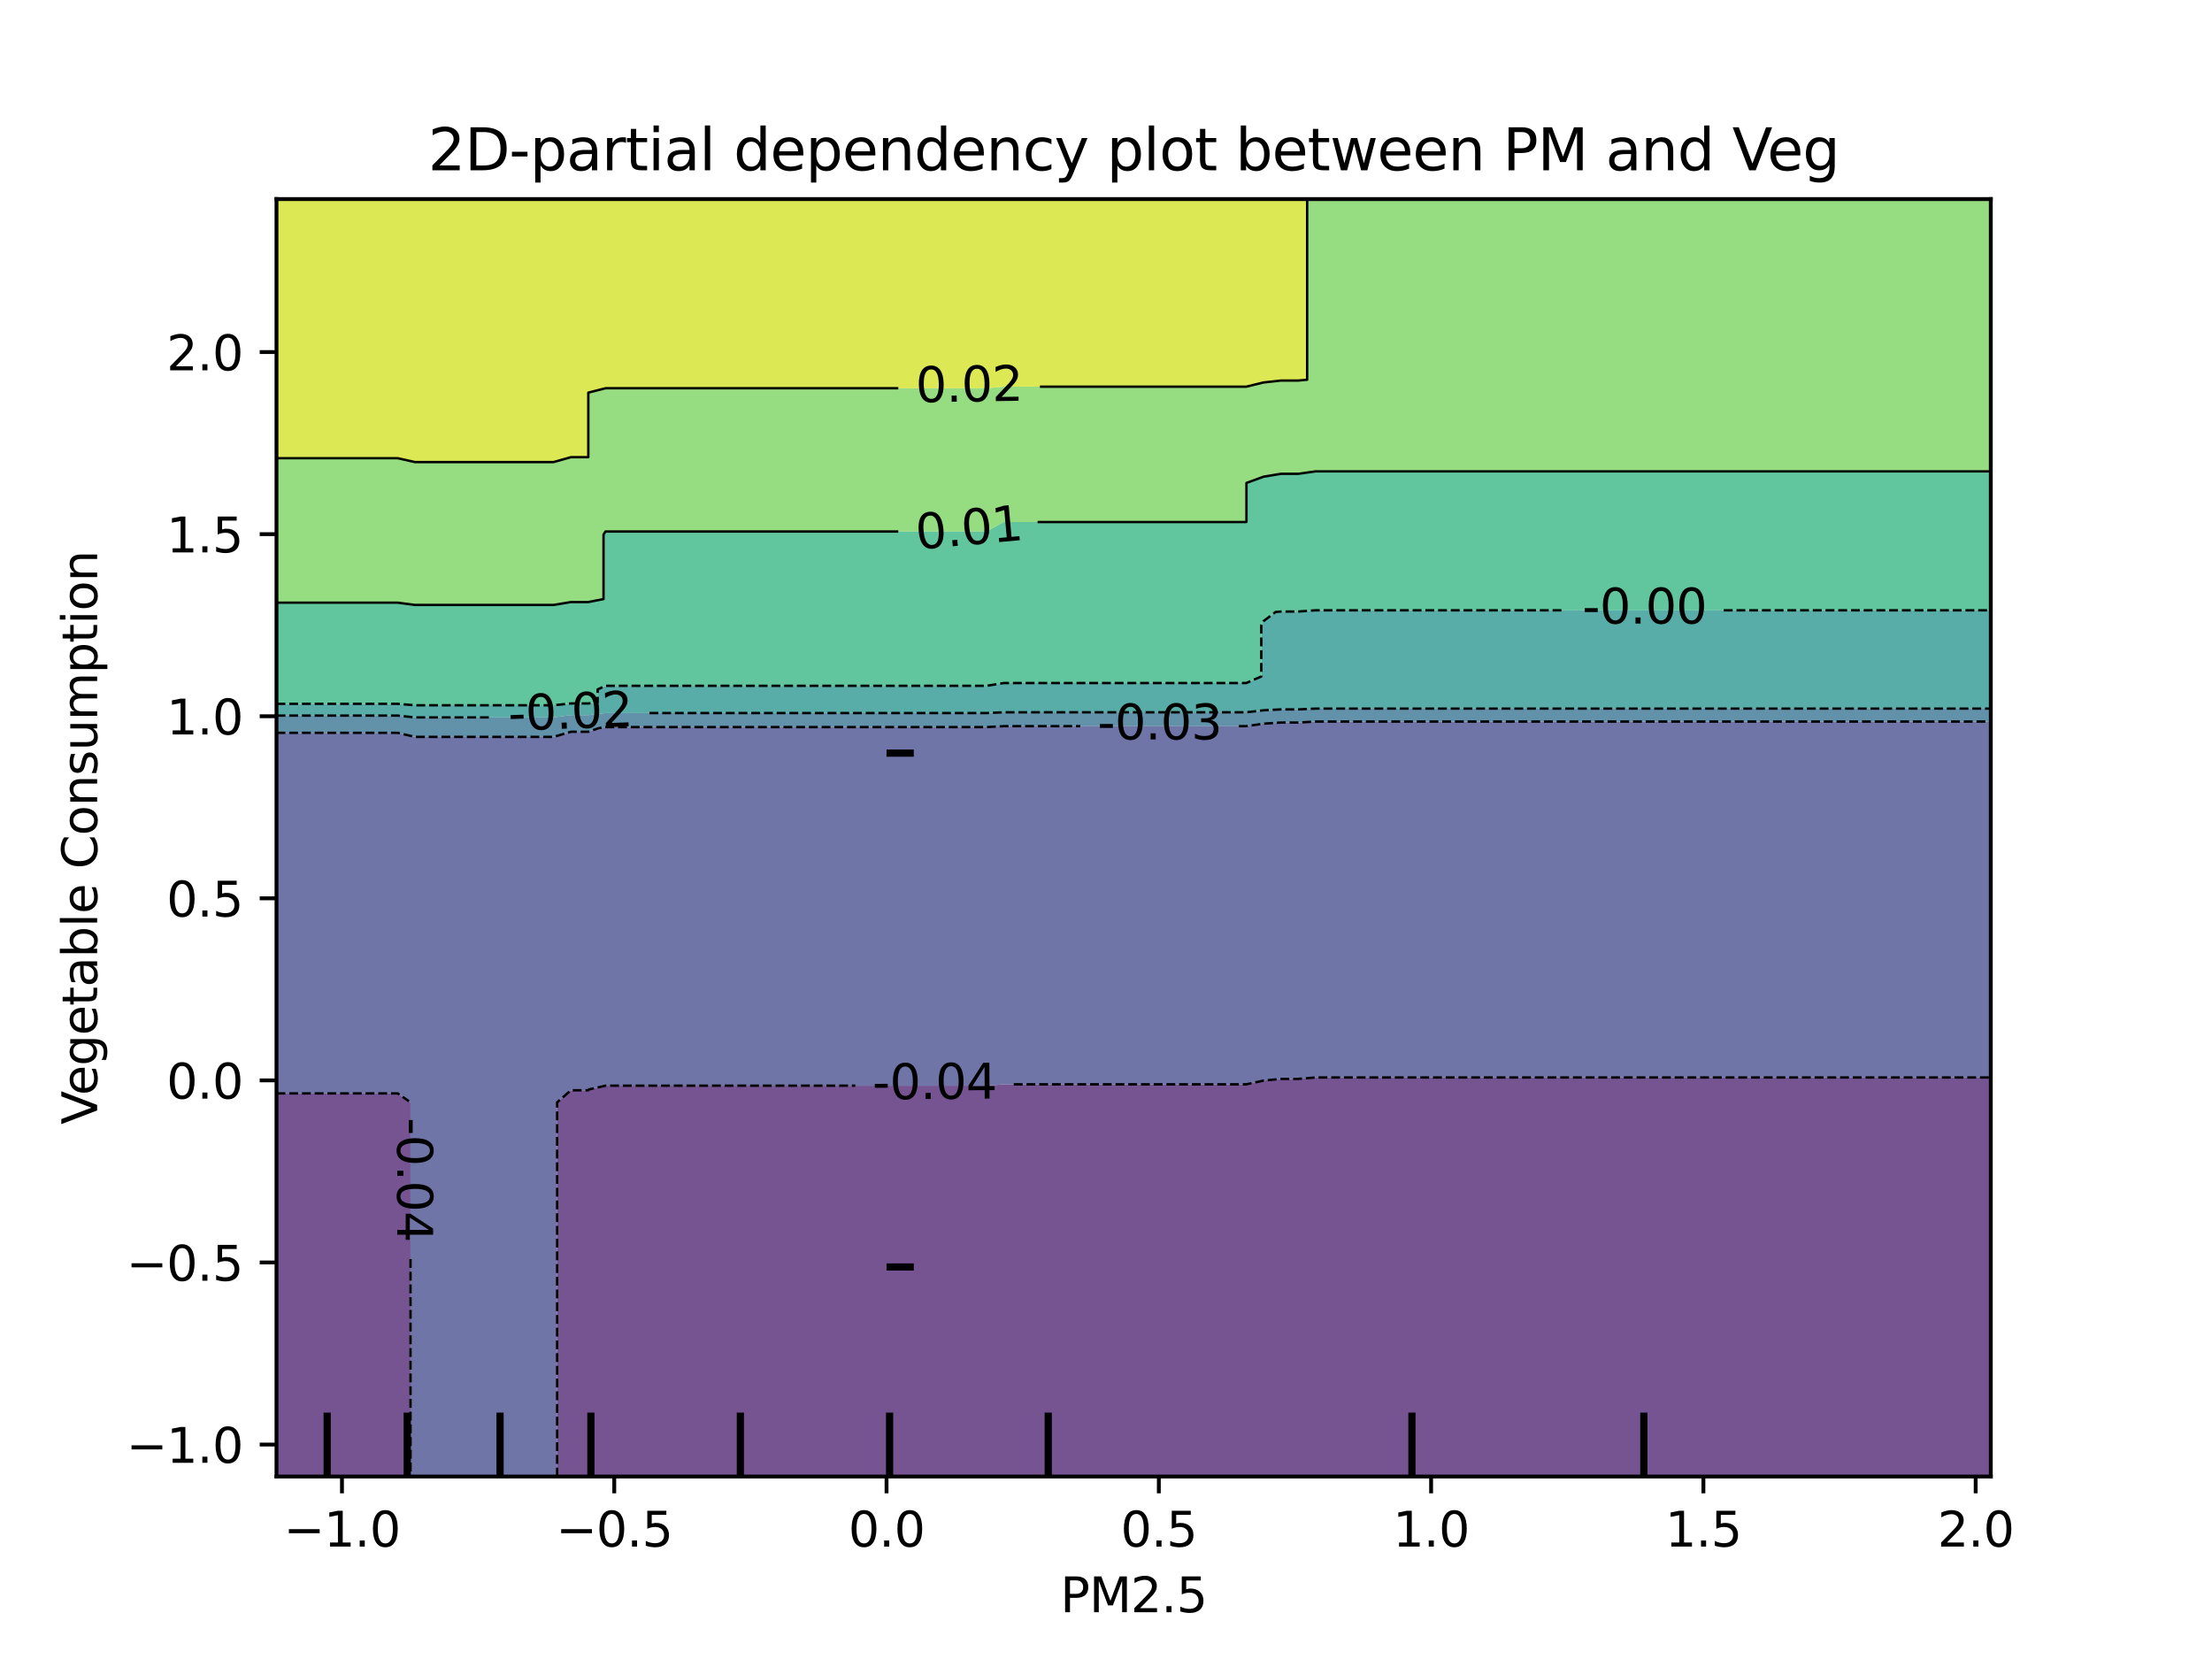 <?xml version="1.0" encoding="utf-8" standalone="no"?>
<!DOCTYPE svg PUBLIC "-//W3C//DTD SVG 1.1//EN"
  "http://www.w3.org/Graphics/SVG/1.1/DTD/svg11.dtd">
<svg xmlns:xlink="http://www.w3.org/1999/xlink" width="460.8pt" height="345.6pt" viewBox="0 0 460.8 345.6" xmlns="http://www.w3.org/2000/svg" version="1.1">
 <defs>
  <style type="text/css">*{stroke-linejoin: round; stroke-linecap: butt}</style>
 </defs>
 <g id="figure_1">
  <g id="patch_1">
   <path d="M 0 345.6 
L 460.8 345.6 
L 460.8 0 
L 0 0 
L 0 345.6 
z
" style="fill: none"/>
  </g>
  <g id="axes_1"/>
  <g id="axes_2">
   <g id="patch_2">
    <path d="M 57.6 307.584 
L 414.72 307.584 
L 414.72 41.472 
L 57.6 41.472 
L 57.6 307.584 
z
" style="fill: none"/>
   </g>
   <g id="PathCollection_1">
    <path d="M 61.207 307.584 
L 64.815 307.584 
L 68.422 307.584 
L 72.029 307.584 
L 75.636 307.584 
L 79.244 307.584 
L 82.851 307.584 
L 85.517 307.584 
L 85.517 304.896 
L 85.517 302.208 
L 85.517 299.52 
L 85.517 296.832 
L 85.517 294.144 
L 85.517 291.456 
L 85.517 288.768 
L 85.517 286.08 
L 85.517 283.392 
L 85.517 280.704 
L 85.517 278.016 
L 85.517 275.328 
L 85.517 272.64 
L 85.517 269.952 
L 85.517 267.264 
L 85.517 264.576 
L 85.517 261.888 
L 85.517 259.2 
L 85.517 256.512 
L 85.517 253.824 
L 85.517 251.136 
L 85.517 248.448 
L 85.517 245.76 
L 85.517 243.072 
L 85.517 240.384 
L 85.517 237.696 
L 85.517 235.008 
L 85.517 232.32 
L 85.517 229.632 
L 82.851 227.78 
L 79.244 227.78 
L 75.636 227.78 
L 72.029 227.78 
L 68.422 227.78 
L 64.815 227.78 
L 61.207 227.78 
L 57.6 227.78 
L 57.6 229.632 
L 57.6 232.32 
L 57.6 235.008 
L 57.6 237.696 
L 57.6 240.384 
L 57.6 243.072 
L 57.6 245.76 
L 57.6 248.448 
L 57.6 251.136 
L 57.6 253.824 
L 57.6 256.512 
L 57.6 259.2 
L 57.6 261.888 
L 57.6 264.576 
L 57.6 267.264 
L 57.6 269.952 
L 57.6 272.64 
L 57.6 275.328 
L 57.6 278.016 
L 57.6 280.704 
L 57.6 283.392 
L 57.6 286.08 
L 57.6 288.768 
L 57.6 291.456 
L 57.6 294.144 
L 57.6 296.832 
L 57.6 299.52 
L 57.6 302.208 
L 57.6 304.896 
L 57.6 307.584 
z
" clip-path="url(#pfaeedf98f8)" style="fill: #481b6d; fill-opacity: 0.75"/>
    <path d="M 118.924 307.584 
L 122.531 307.584 
L 126.138 307.584 
L 129.745 307.584 
L 133.353 307.584 
L 136.96 307.584 
L 140.567 307.584 
L 144.175 307.584 
L 147.782 307.584 
L 151.389 307.584 
L 154.996 307.584 
L 158.604 307.584 
L 162.211 307.584 
L 165.818 307.584 
L 169.425 307.584 
L 173.033 307.584 
L 176.64 307.584 
L 180.247 307.584 
L 183.855 307.584 
L 187.462 307.584 
L 191.069 307.584 
L 194.676 307.584 
L 198.284 307.584 
L 201.891 307.584 
L 205.498 307.584 
L 209.105 307.584 
L 212.713 307.584 
L 216.32 307.584 
L 219.927 307.584 
L 223.535 307.584 
L 227.142 307.584 
L 230.749 307.584 
L 234.356 307.584 
L 237.964 307.584 
L 241.571 307.584 
L 245.178 307.584 
L 248.785 307.584 
L 252.393 307.584 
L 256 307.584 
L 259.607 307.584 
L 263.215 307.584 
L 266.822 307.584 
L 270.429 307.584 
L 274.036 307.584 
L 277.644 307.584 
L 281.251 307.584 
L 284.858 307.584 
L 288.465 307.584 
L 292.073 307.584 
L 295.68 307.584 
L 299.287 307.584 
L 302.895 307.584 
L 306.502 307.584 
L 310.109 307.584 
L 313.716 307.584 
L 317.324 307.584 
L 320.931 307.584 
L 324.538 307.584 
L 328.145 307.584 
L 331.753 307.584 
L 335.36 307.584 
L 338.967 307.584 
L 342.575 307.584 
L 346.182 307.584 
L 349.789 307.584 
L 353.396 307.584 
L 357.004 307.584 
L 360.611 307.584 
L 364.218 307.584 
L 367.825 307.584 
L 371.433 307.584 
L 375.04 307.584 
L 378.647 307.584 
L 382.255 307.584 
L 385.862 307.584 
L 389.469 307.584 
L 393.076 307.584 
L 396.684 307.584 
L 400.291 307.584 
L 403.898 307.584 
L 407.505 307.584 
L 411.113 307.584 
L 414.72 307.584 
L 414.72 304.896 
L 414.72 302.208 
L 414.72 299.52 
L 414.72 296.832 
L 414.72 294.144 
L 414.72 291.456 
L 414.72 288.768 
L 414.72 286.08 
L 414.72 283.392 
L 414.72 280.704 
L 414.72 278.016 
L 414.72 275.328 
L 414.72 272.64 
L 414.72 269.952 
L 414.72 267.264 
L 414.72 264.576 
L 414.72 261.888 
L 414.72 259.2 
L 414.72 256.512 
L 414.72 253.824 
L 414.72 251.136 
L 414.72 248.448 
L 414.72 245.76 
L 414.72 243.072 
L 414.72 240.384 
L 414.72 237.696 
L 414.72 235.008 
L 414.72 232.32 
L 414.72 229.632 
L 414.72 226.944 
L 414.72 224.458 
L 411.113 224.458 
L 407.505 224.458 
L 403.898 224.458 
L 400.291 224.458 
L 396.684 224.458 
L 393.076 224.458 
L 389.469 224.458 
L 385.862 224.458 
L 382.255 224.458 
L 378.647 224.458 
L 375.04 224.458 
L 371.433 224.458 
L 367.825 224.458 
L 364.218 224.458 
L 360.611 224.458 
L 357.004 224.458 
L 353.396 224.458 
L 349.789 224.458 
L 346.182 224.458 
L 342.575 224.458 
L 338.967 224.458 
L 335.36 224.458 
L 331.753 224.458 
L 328.145 224.458 
L 324.538 224.458 
L 320.931 224.458 
L 317.324 224.458 
L 313.716 224.458 
L 310.109 224.458 
L 306.502 224.458 
L 302.895 224.458 
L 299.287 224.458 
L 295.68 224.458 
L 292.073 224.458 
L 288.465 224.458 
L 284.858 224.458 
L 281.251 224.458 
L 277.644 224.458 
L 274.036 224.458 
L 270.429 224.758 
L 266.822 224.758 
L 263.215 225.108 
L 259.607 225.882 
L 256 225.882 
L 252.393 225.882 
L 248.785 225.882 
L 245.178 225.882 
L 241.571 225.882 
L 237.964 225.882 
L 234.356 225.882 
L 230.749 225.882 
L 227.142 225.882 
L 223.535 225.882 
L 219.927 225.882 
L 216.32 225.882 
L 212.713 225.882 
L 209.105 225.882 
L 205.498 226.17 
L 201.891 226.17 
L 198.284 226.17 
L 194.676 226.17 
L 191.069 226.17 
L 187.462 226.17 
L 183.855 226.17 
L 180.247 226.17 
L 176.64 226.17 
L 173.033 226.17 
L 169.425 226.17 
L 165.818 226.17 
L 162.211 226.17 
L 158.604 226.17 
L 154.996 226.17 
L 151.389 226.17 
L 147.782 226.17 
L 144.175 226.17 
L 140.567 226.17 
L 136.96 226.17 
L 133.353 226.17 
L 129.745 226.17 
L 126.138 226.17 
L 122.709 226.944 
L 122.531 227.126 
L 118.924 227.126 
L 116.063 229.632 
L 116.063 232.32 
L 116.063 235.008 
L 116.063 237.696 
L 116.063 240.384 
L 116.063 243.072 
L 116.063 245.76 
L 116.063 248.448 
L 116.063 251.136 
L 116.063 253.824 
L 116.063 256.512 
L 116.063 259.2 
L 116.063 261.888 
L 116.063 264.576 
L 116.063 267.264 
L 116.063 269.952 
L 116.063 272.64 
L 116.063 275.328 
L 116.063 278.016 
L 116.063 280.704 
L 116.063 283.392 
L 116.063 286.08 
L 116.063 288.768 
L 116.063 291.456 
L 116.063 294.144 
L 116.063 296.832 
L 116.063 299.52 
L 116.063 302.208 
L 116.063 304.896 
L 116.063 307.584 
z
" clip-path="url(#pfaeedf98f8)" style="fill: #481b6d; fill-opacity: 0.75"/>
   </g>
   <g id="PathCollection_2">
    <path d="M 86.458 307.584 
L 90.065 307.584 
L 93.673 307.584 
L 97.28 307.584 
L 100.887 307.584 
L 104.495 307.584 
L 108.102 307.584 
L 111.709 307.584 
L 115.316 307.584 
L 116.063 307.584 
L 116.063 304.896 
L 116.063 302.208 
L 116.063 299.52 
L 116.063 296.832 
L 116.063 294.144 
L 116.063 291.456 
L 116.063 288.768 
L 116.063 286.08 
L 116.063 283.392 
L 116.063 280.704 
L 116.063 278.016 
L 116.063 275.328 
L 116.063 272.64 
L 116.063 269.952 
L 116.063 267.264 
L 116.063 264.576 
L 116.063 261.888 
L 116.063 259.2 
L 116.063 256.512 
L 116.063 253.824 
L 116.063 251.136 
L 116.063 248.448 
L 116.063 245.76 
L 116.063 243.072 
L 116.063 240.384 
L 116.063 237.696 
L 116.063 235.008 
L 116.063 232.32 
L 116.063 229.632 
L 118.924 227.126 
L 122.531 227.126 
L 122.709 226.944 
L 126.138 226.17 
L 129.745 226.17 
L 133.353 226.17 
L 136.96 226.17 
L 140.567 226.17 
L 144.175 226.17 
L 147.782 226.17 
L 151.389 226.17 
L 154.996 226.17 
L 158.604 226.17 
L 162.211 226.17 
L 165.818 226.17 
L 169.425 226.17 
L 173.033 226.17 
L 176.64 226.17 
L 180.247 226.17 
L 183.855 226.17 
L 187.462 226.17 
L 191.069 226.17 
L 194.676 226.17 
L 198.284 226.17 
L 201.891 226.17 
L 205.498 226.17 
L 209.105 225.882 
L 212.713 225.882 
L 216.32 225.882 
L 219.927 225.882 
L 223.535 225.882 
L 227.142 225.882 
L 230.749 225.882 
L 234.356 225.882 
L 237.964 225.882 
L 241.571 225.882 
L 245.178 225.882 
L 248.785 225.882 
L 252.393 225.882 
L 256 225.882 
L 259.607 225.882 
L 263.215 225.108 
L 266.822 224.758 
L 270.429 224.758 
L 274.036 224.458 
L 277.644 224.458 
L 281.251 224.458 
L 284.858 224.458 
L 288.465 224.458 
L 292.073 224.458 
L 295.68 224.458 
L 299.287 224.458 
L 302.895 224.458 
L 306.502 224.458 
L 310.109 224.458 
L 313.716 224.458 
L 317.324 224.458 
L 320.931 224.458 
L 324.538 224.458 
L 328.145 224.458 
L 331.753 224.458 
L 335.36 224.458 
L 338.967 224.458 
L 342.575 224.458 
L 346.182 224.458 
L 349.789 224.458 
L 353.396 224.458 
L 357.004 224.458 
L 360.611 224.458 
L 364.218 224.458 
L 367.825 224.458 
L 371.433 224.458 
L 375.04 224.458 
L 378.647 224.458 
L 382.255 224.458 
L 385.862 224.458 
L 389.469 224.458 
L 393.076 224.458 
L 396.684 224.458 
L 400.291 224.458 
L 403.898 224.458 
L 407.505 224.458 
L 411.113 224.458 
L 414.72 224.458 
L 414.72 224.256 
L 414.72 221.568 
L 414.72 218.88 
L 414.72 216.192 
L 414.72 213.504 
L 414.72 210.816 
L 414.72 208.128 
L 414.72 205.44 
L 414.72 202.752 
L 414.72 200.064 
L 414.72 197.376 
L 414.72 194.688 
L 414.72 192 
L 414.72 189.312 
L 414.72 186.624 
L 414.72 183.936 
L 414.72 181.248 
L 414.72 178.56 
L 414.72 175.872 
L 414.72 173.184 
L 414.72 170.496 
L 414.72 167.808 
L 414.72 165.12 
L 414.72 162.432 
L 414.72 159.744 
L 414.72 157.056 
L 414.72 154.368 
L 414.72 151.68 
L 414.72 150.315 
L 411.113 150.315 
L 407.505 150.315 
L 403.898 150.315 
L 400.291 150.315 
L 396.684 150.315 
L 393.076 150.315 
L 389.469 150.315 
L 385.862 150.315 
L 382.255 150.315 
L 378.647 150.315 
L 375.04 150.315 
L 371.433 150.315 
L 367.825 150.315 
L 364.218 150.315 
L 360.611 150.315 
L 357.004 150.315 
L 353.396 150.315 
L 349.789 150.315 
L 346.182 150.315 
L 342.575 150.315 
L 338.967 150.315 
L 335.36 150.315 
L 331.753 150.315 
L 328.145 150.315 
L 324.538 150.315 
L 320.931 150.315 
L 317.324 150.315 
L 313.716 150.315 
L 310.109 150.315 
L 306.502 150.315 
L 302.895 150.315 
L 299.287 150.315 
L 295.68 150.315 
L 292.073 150.315 
L 288.465 150.315 
L 284.858 150.315 
L 281.251 150.315 
L 277.644 150.315 
L 274.036 150.315 
L 270.429 150.517 
L 266.822 150.517 
L 263.215 150.753 
L 259.607 151.274 
L 256 151.274 
L 252.393 151.274 
L 248.785 151.274 
L 245.178 151.274 
L 241.571 151.274 
L 237.964 151.274 
L 234.356 151.274 
L 230.749 151.274 
L 227.142 151.274 
L 223.535 151.274 
L 219.927 151.274 
L 216.32 151.274 
L 212.713 151.274 
L 209.105 151.274 
L 205.498 151.467 
L 201.891 151.467 
L 198.284 151.467 
L 194.676 151.467 
L 191.069 151.467 
L 187.462 151.467 
L 183.855 151.467 
L 180.247 151.467 
L 176.64 151.467 
L 173.033 151.467 
L 169.425 151.467 
L 165.818 151.467 
L 162.211 151.467 
L 158.604 151.467 
L 154.996 151.467 
L 151.389 151.467 
L 147.782 151.467 
L 144.175 151.467 
L 140.567 151.467 
L 136.96 151.467 
L 133.353 151.467 
L 129.745 151.467 
L 126.138 151.467 
L 124.738 151.68 
L 122.531 152.443 
L 118.924 152.443 
L 115.316 153.509 
L 111.709 153.509 
L 108.102 153.509 
L 104.495 153.509 
L 100.887 153.509 
L 97.28 153.509 
L 93.673 153.509 
L 90.065 153.509 
L 86.458 153.509 
L 82.851 152.664 
L 79.244 152.664 
L 75.636 152.664 
L 72.029 152.664 
L 68.422 152.664 
L 64.815 152.664 
L 61.207 152.664 
L 57.6 152.664 
L 57.6 154.368 
L 57.6 157.056 
L 57.6 159.744 
L 57.6 162.432 
L 57.6 165.12 
L 57.6 167.808 
L 57.6 170.496 
L 57.6 173.184 
L 57.6 175.872 
L 57.6 178.56 
L 57.6 181.248 
L 57.6 183.936 
L 57.6 186.624 
L 57.6 189.312 
L 57.6 192 
L 57.6 194.688 
L 57.6 197.376 
L 57.6 200.064 
L 57.6 202.752 
L 57.6 205.44 
L 57.6 208.128 
L 57.6 210.816 
L 57.6 213.504 
L 57.6 216.192 
L 57.6 218.88 
L 57.6 221.568 
L 57.6 224.256 
L 57.6 226.944 
L 57.6 227.78 
L 61.207 227.78 
L 64.815 227.78 
L 68.422 227.78 
L 72.029 227.78 
L 75.636 227.78 
L 79.244 227.78 
L 82.851 227.78 
L 85.517 229.632 
L 85.517 232.32 
L 85.517 235.008 
L 85.517 237.696 
L 85.517 240.384 
L 85.517 243.072 
L 85.517 245.76 
L 85.517 248.448 
L 85.517 251.136 
L 85.517 253.824 
L 85.517 256.512 
L 85.517 259.2 
L 85.517 261.888 
L 85.517 264.576 
L 85.517 267.264 
L 85.517 269.952 
L 85.517 272.64 
L 85.517 275.328 
L 85.517 278.016 
L 85.517 280.704 
L 85.517 283.392 
L 85.517 286.08 
L 85.517 288.768 
L 85.517 291.456 
L 85.517 294.144 
L 85.517 296.832 
L 85.517 299.52 
L 85.517 302.208 
L 85.517 304.896 
L 85.517 307.584 
z
" clip-path="url(#pfaeedf98f8)" style="fill: #3f4788; fill-opacity: 0.75"/>
   </g>
   <g id="PathCollection_3">
    <path d="M 61.207 152.664 
L 64.815 152.664 
L 68.422 152.664 
L 72.029 152.664 
L 75.636 152.664 
L 79.244 152.664 
L 82.851 152.664 
L 86.458 153.509 
L 90.065 153.509 
L 93.673 153.509 
L 97.28 153.509 
L 100.887 153.509 
L 104.495 153.509 
L 108.102 153.509 
L 111.709 153.509 
L 115.316 153.509 
L 118.924 152.443 
L 122.531 152.443 
L 124.738 151.68 
L 126.138 151.467 
L 129.745 151.467 
L 133.353 151.467 
L 136.96 151.467 
L 140.567 151.467 
L 144.175 151.467 
L 147.782 151.467 
L 151.389 151.467 
L 154.996 151.467 
L 158.604 151.467 
L 162.211 151.467 
L 165.818 151.467 
L 169.425 151.467 
L 173.033 151.467 
L 176.64 151.467 
L 180.247 151.467 
L 183.855 151.467 
L 187.462 151.467 
L 191.069 151.467 
L 194.676 151.467 
L 198.284 151.467 
L 201.891 151.467 
L 205.498 151.467 
L 209.105 151.274 
L 212.713 151.274 
L 216.32 151.274 
L 219.927 151.274 
L 223.535 151.274 
L 227.142 151.274 
L 230.749 151.274 
L 234.356 151.274 
L 237.964 151.274 
L 241.571 151.274 
L 245.178 151.274 
L 248.785 151.274 
L 252.393 151.274 
L 256 151.274 
L 259.607 151.274 
L 263.215 150.753 
L 266.822 150.517 
L 270.429 150.517 
L 274.036 150.315 
L 277.644 150.315 
L 281.251 150.315 
L 284.858 150.315 
L 288.465 150.315 
L 292.073 150.315 
L 295.68 150.315 
L 299.287 150.315 
L 302.895 150.315 
L 306.502 150.315 
L 310.109 150.315 
L 313.716 150.315 
L 317.324 150.315 
L 320.931 150.315 
L 324.538 150.315 
L 328.145 150.315 
L 331.753 150.315 
L 335.36 150.315 
L 338.967 150.315 
L 342.575 150.315 
L 346.182 150.315 
L 349.789 150.315 
L 353.396 150.315 
L 357.004 150.315 
L 360.611 150.315 
L 364.218 150.315 
L 367.825 150.315 
L 371.433 150.315 
L 375.04 150.315 
L 378.647 150.315 
L 382.255 150.315 
L 385.862 150.315 
L 389.469 150.315 
L 393.076 150.315 
L 396.684 150.315 
L 400.291 150.315 
L 403.898 150.315 
L 407.505 150.315 
L 411.113 150.315 
L 414.72 150.315 
L 414.72 148.992 
L 414.72 147.617 
L 411.113 147.617 
L 407.505 147.617 
L 403.898 147.617 
L 400.291 147.617 
L 396.684 147.617 
L 393.076 147.617 
L 389.469 147.617 
L 385.862 147.617 
L 382.255 147.617 
L 378.647 147.617 
L 375.04 147.617 
L 371.433 147.617 
L 367.825 147.617 
L 364.218 147.617 
L 360.611 147.617 
L 357.004 147.617 
L 353.396 147.617 
L 349.789 147.617 
L 346.182 147.617 
L 342.575 147.617 
L 338.967 147.617 
L 335.36 147.617 
L 331.753 147.617 
L 328.145 147.617 
L 324.538 147.617 
L 320.931 147.617 
L 317.324 147.617 
L 313.716 147.617 
L 310.109 147.617 
L 306.502 147.617 
L 302.895 147.617 
L 299.287 147.617 
L 295.68 147.617 
L 292.073 147.617 
L 288.465 147.617 
L 284.858 147.617 
L 281.251 147.617 
L 277.644 147.617 
L 274.036 147.617 
L 270.429 147.779 
L 266.822 147.779 
L 263.215 147.968 
L 259.607 148.385 
L 256 148.385 
L 252.393 148.385 
L 248.785 148.385 
L 245.178 148.385 
L 241.571 148.385 
L 237.964 148.385 
L 234.356 148.385 
L 230.749 148.385 
L 227.142 148.385 
L 223.535 148.385 
L 219.927 148.385 
L 216.32 148.385 
L 212.713 148.385 
L 209.105 148.385 
L 205.498 148.541 
L 201.891 148.541 
L 198.284 148.541 
L 194.676 148.541 
L 191.069 148.541 
L 187.462 148.541 
L 183.855 148.541 
L 180.247 148.541 
L 176.64 148.541 
L 173.033 148.541 
L 169.425 148.541 
L 165.818 148.541 
L 162.211 148.541 
L 158.604 148.541 
L 154.996 148.541 
L 151.389 148.541 
L 147.782 148.541 
L 144.175 148.541 
L 140.567 148.541 
L 136.96 148.541 
L 133.353 148.541 
L 129.745 148.541 
L 126.138 148.541 
L 122.531 148.98 
L 118.924 148.98 
L 118.807 148.992 
L 115.316 149.446 
L 111.709 149.446 
L 108.102 149.446 
L 104.495 149.446 
L 100.887 149.446 
L 97.28 149.446 
L 93.673 149.446 
L 90.065 149.446 
L 86.458 149.446 
L 82.851 149.074 
L 79.244 149.074 
L 75.636 149.074 
L 72.029 149.074 
L 68.422 149.074 
L 64.815 149.074 
L 61.207 149.074 
L 57.6 149.074 
L 57.6 151.68 
L 57.6 152.664 
z
" clip-path="url(#pfaeedf98f8)" style="fill: #2e6e8e; fill-opacity: 0.75"/>
   </g>
   <g id="PathCollection_4">
    <path d="M 61.207 149.074 
L 64.815 149.074 
L 68.422 149.074 
L 72.029 149.074 
L 75.636 149.074 
L 79.244 149.074 
L 82.851 149.074 
L 86.458 149.446 
L 90.065 149.446 
L 93.673 149.446 
L 97.28 149.446 
L 100.887 149.446 
L 104.495 149.446 
L 108.102 149.446 
L 111.709 149.446 
L 115.316 149.446 
L 118.807 148.992 
L 118.924 148.98 
L 122.531 148.98 
L 126.138 148.541 
L 129.745 148.541 
L 133.353 148.541 
L 136.96 148.541 
L 140.567 148.541 
L 144.175 148.541 
L 147.782 148.541 
L 151.389 148.541 
L 154.996 148.541 
L 158.604 148.541 
L 162.211 148.541 
L 165.818 148.541 
L 169.425 148.541 
L 173.033 148.541 
L 176.64 148.541 
L 180.247 148.541 
L 183.855 148.541 
L 187.462 148.541 
L 191.069 148.541 
L 194.676 148.541 
L 198.284 148.541 
L 201.891 148.541 
L 205.498 148.541 
L 209.105 148.385 
L 212.713 148.385 
L 216.32 148.385 
L 219.927 148.385 
L 223.535 148.385 
L 227.142 148.385 
L 230.749 148.385 
L 234.356 148.385 
L 237.964 148.385 
L 241.571 148.385 
L 245.178 148.385 
L 248.785 148.385 
L 252.393 148.385 
L 256 148.385 
L 259.607 148.385 
L 263.215 147.968 
L 266.822 147.779 
L 270.429 147.779 
L 274.036 147.617 
L 277.644 147.617 
L 281.251 147.617 
L 284.858 147.617 
L 288.465 147.617 
L 292.073 147.617 
L 295.68 147.617 
L 299.287 147.617 
L 302.895 147.617 
L 306.502 147.617 
L 310.109 147.617 
L 313.716 147.617 
L 317.324 147.617 
L 320.931 147.617 
L 324.538 147.617 
L 328.145 147.617 
L 331.753 147.617 
L 335.36 147.617 
L 338.967 147.617 
L 342.575 147.617 
L 346.182 147.617 
L 349.789 147.617 
L 353.396 147.617 
L 357.004 147.617 
L 360.611 147.617 
L 364.218 147.617 
L 367.825 147.617 
L 371.433 147.617 
L 375.04 147.617 
L 378.647 147.617 
L 382.255 147.617 
L 385.862 147.617 
L 389.469 147.617 
L 393.076 147.617 
L 396.684 147.617 
L 400.291 147.617 
L 403.898 147.617 
L 407.505 147.617 
L 411.113 147.617 
L 414.72 147.617 
L 414.72 146.304 
L 414.72 143.616 
L 414.72 140.928 
L 414.72 138.24 
L 414.72 135.552 
L 414.72 132.864 
L 414.72 130.176 
L 414.72 127.488 
L 414.72 127.138 
L 411.113 127.138 
L 407.505 127.138 
L 403.898 127.138 
L 400.291 127.138 
L 396.684 127.138 
L 393.076 127.138 
L 389.469 127.138 
L 385.862 127.138 
L 382.255 127.138 
L 378.647 127.138 
L 375.04 127.138 
L 371.433 127.138 
L 367.825 127.138 
L 364.218 127.138 
L 360.611 127.138 
L 357.004 127.138 
L 353.396 127.138 
L 349.789 127.138 
L 346.182 127.138 
L 342.575 127.138 
L 338.967 127.138 
L 335.36 127.138 
L 331.753 127.138 
L 328.145 127.138 
L 324.538 127.138 
L 320.931 127.138 
L 317.324 127.138 
L 313.716 127.138 
L 310.109 127.138 
L 306.502 127.138 
L 302.895 127.138 
L 299.287 127.138 
L 295.68 127.138 
L 292.073 127.138 
L 288.465 127.138 
L 284.858 127.138 
L 281.251 127.138 
L 277.644 127.138 
L 274.036 127.138 
L 270.429 127.397 
L 266.822 127.397 
L 265.735 127.488 
L 263.215 129.395 
L 262.747 130.176 
L 262.747 132.864 
L 262.747 135.552 
L 262.747 138.24 
L 262.747 140.928 
L 259.607 142.288 
L 256 142.288 
L 252.393 142.288 
L 248.785 142.288 
L 245.178 142.288 
L 241.571 142.288 
L 237.964 142.288 
L 234.356 142.288 
L 230.749 142.288 
L 227.142 142.288 
L 223.535 142.288 
L 219.927 142.288 
L 216.32 142.288 
L 212.713 142.288 
L 209.105 142.288 
L 205.498 142.87 
L 201.891 142.87 
L 198.284 142.87 
L 194.676 142.87 
L 191.069 142.87 
L 187.462 142.87 
L 183.855 142.87 
L 180.247 142.87 
L 176.64 142.87 
L 173.033 142.87 
L 169.425 142.87 
L 165.818 142.87 
L 162.211 142.87 
L 158.604 142.87 
L 154.996 142.87 
L 151.389 142.87 
L 147.782 142.87 
L 144.175 142.87 
L 140.567 142.87 
L 136.96 142.87 
L 133.353 142.87 
L 129.745 142.87 
L 126.138 142.87 
L 124.502 143.616 
L 124.502 146.304 
L 122.531 146.544 
L 118.924 146.544 
L 115.316 146.92 
L 111.709 146.92 
L 108.102 146.92 
L 104.495 146.92 
L 100.887 146.92 
L 97.28 146.92 
L 93.673 146.92 
L 90.065 146.92 
L 86.458 146.92 
L 82.851 146.622 
L 79.244 146.622 
L 75.636 146.622 
L 72.029 146.622 
L 68.422 146.622 
L 64.815 146.622 
L 61.207 146.622 
L 57.6 146.622 
L 57.6 148.992 
L 57.6 149.074 
z
" clip-path="url(#pfaeedf98f8)" style="fill: #21918c; fill-opacity: 0.75"/>
   </g>
   <g id="PathCollection_5">
    <path d="M 61.207 146.622 
L 64.815 146.622 
L 68.422 146.622 
L 72.029 146.622 
L 75.636 146.622 
L 79.244 146.622 
L 82.851 146.622 
L 86.458 146.92 
L 90.065 146.92 
L 93.673 146.92 
L 97.28 146.92 
L 100.887 146.92 
L 104.495 146.92 
L 108.102 146.92 
L 111.709 146.92 
L 115.316 146.92 
L 118.924 146.544 
L 122.531 146.544 
L 124.502 146.304 
L 124.502 143.616 
L 126.138 142.87 
L 129.745 142.87 
L 133.353 142.87 
L 136.96 142.87 
L 140.567 142.87 
L 144.175 142.87 
L 147.782 142.87 
L 151.389 142.87 
L 154.996 142.87 
L 158.604 142.87 
L 162.211 142.87 
L 165.818 142.87 
L 169.425 142.87 
L 173.033 142.87 
L 176.64 142.87 
L 180.247 142.87 
L 183.855 142.87 
L 187.462 142.87 
L 191.069 142.87 
L 194.676 142.87 
L 198.284 142.87 
L 201.891 142.87 
L 205.498 142.87 
L 209.105 142.288 
L 212.713 142.288 
L 216.32 142.288 
L 219.927 142.288 
L 223.535 142.288 
L 227.142 142.288 
L 230.749 142.288 
L 234.356 142.288 
L 237.964 142.288 
L 241.571 142.288 
L 245.178 142.288 
L 248.785 142.288 
L 252.393 142.288 
L 256 142.288 
L 259.607 142.288 
L 262.747 140.928 
L 262.747 138.24 
L 262.747 135.552 
L 262.747 132.864 
L 262.747 130.176 
L 263.215 129.395 
L 265.735 127.488 
L 266.822 127.397 
L 270.429 127.397 
L 274.036 127.138 
L 277.644 127.138 
L 281.251 127.138 
L 284.858 127.138 
L 288.465 127.138 
L 292.073 127.138 
L 295.68 127.138 
L 299.287 127.138 
L 302.895 127.138 
L 306.502 127.138 
L 310.109 127.138 
L 313.716 127.138 
L 317.324 127.138 
L 320.931 127.138 
L 324.538 127.138 
L 328.145 127.138 
L 331.753 127.138 
L 335.36 127.138 
L 338.967 127.138 
L 342.575 127.138 
L 346.182 127.138 
L 349.789 127.138 
L 353.396 127.138 
L 357.004 127.138 
L 360.611 127.138 
L 364.218 127.138 
L 367.825 127.138 
L 371.433 127.138 
L 375.04 127.138 
L 378.647 127.138 
L 382.255 127.138 
L 385.862 127.138 
L 389.469 127.138 
L 393.076 127.138 
L 396.684 127.138 
L 400.291 127.138 
L 403.898 127.138 
L 407.505 127.138 
L 411.113 127.138 
L 414.72 127.138 
L 414.72 124.8 
L 414.72 122.112 
L 414.72 119.424 
L 414.72 116.736 
L 414.72 114.048 
L 414.72 111.36 
L 414.72 108.672 
L 414.72 105.984 
L 414.72 103.296 
L 414.72 100.608 
L 414.72 98.194 
L 411.113 98.194 
L 407.505 98.194 
L 403.898 98.194 
L 400.291 98.194 
L 396.684 98.194 
L 393.076 98.194 
L 389.469 98.194 
L 385.862 98.194 
L 382.255 98.194 
L 378.647 98.194 
L 375.04 98.194 
L 371.433 98.194 
L 367.825 98.194 
L 364.218 98.194 
L 360.611 98.194 
L 357.004 98.194 
L 353.396 98.194 
L 349.789 98.194 
L 346.182 98.194 
L 342.575 98.194 
L 338.967 98.194 
L 335.36 98.194 
L 331.753 98.194 
L 328.145 98.194 
L 324.538 98.194 
L 320.931 98.194 
L 317.324 98.194 
L 313.716 98.194 
L 310.109 98.194 
L 306.502 98.194 
L 302.895 98.194 
L 299.287 98.194 
L 295.68 98.194 
L 292.073 98.194 
L 288.465 98.194 
L 284.858 98.194 
L 281.251 98.194 
L 277.644 98.194 
L 274.036 98.194 
L 270.429 98.706 
L 266.822 98.706 
L 263.215 99.305 
L 259.659 100.608 
L 259.659 103.296 
L 259.659 105.984 
L 259.659 108.672 
L 259.607 108.747 
L 256 108.747 
L 252.393 108.747 
L 248.785 108.747 
L 245.178 108.747 
L 241.571 108.747 
L 237.964 108.747 
L 234.356 108.747 
L 230.749 108.747 
L 227.142 108.747 
L 223.535 108.747 
L 219.927 108.747 
L 216.32 108.747 
L 212.713 108.747 
L 209.105 108.747 
L 205.498 110.719 
L 201.891 110.719 
L 198.284 110.719 
L 194.676 110.719 
L 191.069 110.719 
L 187.462 110.719 
L 183.855 110.719 
L 180.247 110.719 
L 176.64 110.719 
L 173.033 110.719 
L 169.425 110.719 
L 165.818 110.719 
L 162.211 110.719 
L 158.604 110.719 
L 154.996 110.719 
L 151.389 110.719 
L 147.782 110.719 
L 144.175 110.719 
L 140.567 110.719 
L 136.96 110.719 
L 133.353 110.719 
L 129.745 110.719 
L 126.138 110.719 
L 125.723 111.36 
L 125.723 114.048 
L 125.723 116.736 
L 125.723 119.424 
L 125.723 122.112 
L 125.723 124.8 
L 122.531 125.422 
L 118.924 125.422 
L 115.316 126.023 
L 111.709 126.023 
L 108.102 126.023 
L 104.495 126.023 
L 100.887 126.023 
L 97.28 126.023 
L 93.673 126.023 
L 90.065 126.023 
L 86.458 126.023 
L 82.851 125.546 
L 79.244 125.546 
L 75.636 125.546 
L 72.029 125.546 
L 68.422 125.546 
L 64.815 125.546 
L 61.207 125.546 
L 57.6 125.546 
L 57.6 127.488 
L 57.6 130.176 
L 57.6 132.864 
L 57.6 135.552 
L 57.6 138.24 
L 57.6 140.928 
L 57.6 143.616 
L 57.6 146.304 
L 57.6 146.622 
z
" clip-path="url(#pfaeedf98f8)" style="fill: #2db27d; fill-opacity: 0.75"/>
   </g>
   <g id="PathCollection_6">
    <path d="M 61.207 125.546 
L 64.815 125.546 
L 68.422 125.546 
L 72.029 125.546 
L 75.636 125.546 
L 79.244 125.546 
L 82.851 125.546 
L 86.458 126.023 
L 90.065 126.023 
L 93.673 126.023 
L 97.28 126.023 
L 100.887 126.023 
L 104.495 126.023 
L 108.102 126.023 
L 111.709 126.023 
L 115.316 126.023 
L 118.924 125.422 
L 122.531 125.422 
L 125.723 124.8 
L 125.723 122.112 
L 125.723 119.424 
L 125.723 116.736 
L 125.723 114.048 
L 125.723 111.36 
L 126.138 110.719 
L 129.745 110.719 
L 133.353 110.719 
L 136.96 110.719 
L 140.567 110.719 
L 144.175 110.719 
L 147.782 110.719 
L 151.389 110.719 
L 154.996 110.719 
L 158.604 110.719 
L 162.211 110.719 
L 165.818 110.719 
L 169.425 110.719 
L 173.033 110.719 
L 176.64 110.719 
L 180.247 110.719 
L 183.855 110.719 
L 187.462 110.719 
L 191.069 110.719 
L 194.676 110.719 
L 198.284 110.719 
L 201.891 110.719 
L 205.498 110.719 
L 209.105 108.747 
L 212.713 108.747 
L 216.32 108.747 
L 219.927 108.747 
L 223.535 108.747 
L 227.142 108.747 
L 230.749 108.747 
L 234.356 108.747 
L 237.964 108.747 
L 241.571 108.747 
L 245.178 108.747 
L 248.785 108.747 
L 252.393 108.747 
L 256 108.747 
L 259.607 108.747 
L 259.659 108.672 
L 259.659 105.984 
L 259.659 103.296 
L 259.659 100.608 
L 263.215 99.305 
L 266.822 98.706 
L 270.429 98.706 
L 274.036 98.194 
L 277.644 98.194 
L 281.251 98.194 
L 284.858 98.194 
L 288.465 98.194 
L 292.073 98.194 
L 295.68 98.194 
L 299.287 98.194 
L 302.895 98.194 
L 306.502 98.194 
L 310.109 98.194 
L 313.716 98.194 
L 317.324 98.194 
L 320.931 98.194 
L 324.538 98.194 
L 328.145 98.194 
L 331.753 98.194 
L 335.36 98.194 
L 338.967 98.194 
L 342.575 98.194 
L 346.182 98.194 
L 349.789 98.194 
L 353.396 98.194 
L 357.004 98.194 
L 360.611 98.194 
L 364.218 98.194 
L 367.825 98.194 
L 371.433 98.194 
L 375.04 98.194 
L 378.647 98.194 
L 382.255 98.194 
L 385.862 98.194 
L 389.469 98.194 
L 393.076 98.194 
L 396.684 98.194 
L 400.291 98.194 
L 403.898 98.194 
L 407.505 98.194 
L 411.113 98.194 
L 414.72 98.194 
L 414.72 97.92 
L 414.72 95.232 
L 414.72 92.544 
L 414.72 89.856 
L 414.72 87.168 
L 414.72 84.48 
L 414.72 81.792 
L 414.72 79.104 
L 414.72 76.416 
L 414.72 73.728 
L 414.72 71.04 
L 414.72 68.352 
L 414.72 65.664 
L 414.72 62.976 
L 414.72 60.288 
L 414.72 57.6 
L 414.72 54.912 
L 414.72 52.224 
L 414.72 49.536 
L 414.72 46.848 
L 414.72 44.16 
L 414.72 41.472 
L 411.113 41.472 
L 407.505 41.472 
L 403.898 41.472 
L 400.291 41.472 
L 396.684 41.472 
L 393.076 41.472 
L 389.469 41.472 
L 385.862 41.472 
L 382.255 41.472 
L 378.647 41.472 
L 375.04 41.472 
L 371.433 41.472 
L 367.825 41.472 
L 364.218 41.472 
L 360.611 41.472 
L 357.004 41.472 
L 353.396 41.472 
L 349.789 41.472 
L 346.182 41.472 
L 342.575 41.472 
L 338.967 41.472 
L 335.36 41.472 
L 331.753 41.472 
L 328.145 41.472 
L 324.538 41.472 
L 320.931 41.472 
L 317.324 41.472 
L 313.716 41.472 
L 310.109 41.472 
L 306.502 41.472 
L 302.895 41.472 
L 299.287 41.472 
L 295.68 41.472 
L 292.073 41.472 
L 288.465 41.472 
L 284.858 41.472 
L 281.251 41.472 
L 277.644 41.472 
L 274.036 41.472 
L 272.303 41.472 
L 272.303 44.16 
L 272.303 46.848 
L 272.303 49.536 
L 272.303 52.224 
L 272.303 54.912 
L 272.303 57.6 
L 272.303 60.288 
L 272.303 62.976 
L 272.303 65.664 
L 272.303 68.352 
L 272.303 71.04 
L 272.303 73.728 
L 272.303 76.416 
L 272.303 79.104 
L 270.429 79.28 
L 266.822 79.28 
L 263.215 79.676 
L 259.607 80.552 
L 256 80.552 
L 252.393 80.552 
L 248.785 80.552 
L 245.178 80.552 
L 241.571 80.552 
L 237.964 80.552 
L 234.356 80.552 
L 230.749 80.552 
L 227.142 80.552 
L 223.535 80.552 
L 219.927 80.552 
L 216.32 80.552 
L 212.713 80.552 
L 209.105 80.552 
L 205.498 80.877 
L 201.891 80.877 
L 198.284 80.877 
L 194.676 80.877 
L 191.069 80.877 
L 187.462 80.877 
L 183.855 80.877 
L 180.247 80.877 
L 176.64 80.877 
L 173.033 80.877 
L 169.425 80.877 
L 165.818 80.877 
L 162.211 80.877 
L 158.604 80.877 
L 154.996 80.877 
L 151.389 80.877 
L 147.782 80.877 
L 144.175 80.877 
L 140.567 80.877 
L 136.96 80.877 
L 133.353 80.877 
L 129.745 80.877 
L 126.138 80.877 
L 122.557 81.792 
L 122.557 84.48 
L 122.557 87.168 
L 122.557 89.856 
L 122.557 92.544 
L 122.557 95.232 
L 122.531 95.24 
L 118.924 95.24 
L 115.316 96.261 
L 111.709 96.261 
L 108.102 96.261 
L 104.495 96.261 
L 100.887 96.261 
L 97.28 96.261 
L 93.673 96.261 
L 90.065 96.261 
L 86.458 96.261 
L 82.851 95.452 
L 79.244 95.452 
L 75.636 95.452 
L 72.029 95.452 
L 68.422 95.452 
L 64.815 95.452 
L 61.207 95.452 
L 57.6 95.452 
L 57.6 97.92 
L 57.6 100.608 
L 57.6 103.296 
L 57.6 105.984 
L 57.6 108.672 
L 57.6 111.36 
L 57.6 114.048 
L 57.6 116.736 
L 57.6 119.424 
L 57.6 122.112 
L 57.6 124.8 
L 57.6 125.546 
z
" clip-path="url(#pfaeedf98f8)" style="fill: #73d056; fill-opacity: 0.75"/>
   </g>
   <g id="PathCollection_7">
    <path d="M 61.207 95.452 
L 64.815 95.452 
L 68.422 95.452 
L 72.029 95.452 
L 75.636 95.452 
L 79.244 95.452 
L 82.851 95.452 
L 86.458 96.261 
L 90.065 96.261 
L 93.673 96.261 
L 97.28 96.261 
L 100.887 96.261 
L 104.495 96.261 
L 108.102 96.261 
L 111.709 96.261 
L 115.316 96.261 
L 118.924 95.24 
L 122.531 95.24 
L 122.557 95.232 
L 122.557 92.544 
L 122.557 89.856 
L 122.557 87.168 
L 122.557 84.48 
L 122.557 81.792 
L 126.138 80.877 
L 129.745 80.877 
L 133.353 80.877 
L 136.96 80.877 
L 140.567 80.877 
L 144.175 80.877 
L 147.782 80.877 
L 151.389 80.877 
L 154.996 80.877 
L 158.604 80.877 
L 162.211 80.877 
L 165.818 80.877 
L 169.425 80.877 
L 173.033 80.877 
L 176.64 80.877 
L 180.247 80.877 
L 183.855 80.877 
L 187.462 80.877 
L 191.069 80.877 
L 194.676 80.877 
L 198.284 80.877 
L 201.891 80.877 
L 205.498 80.877 
L 209.105 80.552 
L 212.713 80.552 
L 216.32 80.552 
L 219.927 80.552 
L 223.535 80.552 
L 227.142 80.552 
L 230.749 80.552 
L 234.356 80.552 
L 237.964 80.552 
L 241.571 80.552 
L 245.178 80.552 
L 248.785 80.552 
L 252.393 80.552 
L 256 80.552 
L 259.607 80.552 
L 263.215 79.676 
L 266.822 79.28 
L 270.429 79.28 
L 272.303 79.104 
L 272.303 76.416 
L 272.303 73.728 
L 272.303 71.04 
L 272.303 68.352 
L 272.303 65.664 
L 272.303 62.976 
L 272.303 60.288 
L 272.303 57.6 
L 272.303 54.912 
L 272.303 52.224 
L 272.303 49.536 
L 272.303 46.848 
L 272.303 44.16 
L 272.303 41.472 
L 270.429 41.472 
L 266.822 41.472 
L 263.215 41.472 
L 259.607 41.472 
L 256 41.472 
L 252.393 41.472 
L 248.785 41.472 
L 245.178 41.472 
L 241.571 41.472 
L 237.964 41.472 
L 234.356 41.472 
L 230.749 41.472 
L 227.142 41.472 
L 223.535 41.472 
L 219.927 41.472 
L 216.32 41.472 
L 212.713 41.472 
L 209.105 41.472 
L 205.498 41.472 
L 201.891 41.472 
L 198.284 41.472 
L 194.676 41.472 
L 191.069 41.472 
L 187.462 41.472 
L 183.855 41.472 
L 180.247 41.472 
L 176.64 41.472 
L 173.033 41.472 
L 169.425 41.472 
L 165.818 41.472 
L 162.211 41.472 
L 158.604 41.472 
L 154.996 41.472 
L 151.389 41.472 
L 147.782 41.472 
L 144.175 41.472 
L 140.567 41.472 
L 136.96 41.472 
L 133.353 41.472 
L 129.745 41.472 
L 126.138 41.472 
L 122.531 41.472 
L 118.924 41.472 
L 115.316 41.472 
L 111.709 41.472 
L 108.102 41.472 
L 104.495 41.472 
L 100.887 41.472 
L 97.28 41.472 
L 93.673 41.472 
L 90.065 41.472 
L 86.458 41.472 
L 82.851 41.472 
L 79.244 41.472 
L 75.636 41.472 
L 72.029 41.472 
L 68.422 41.472 
L 64.815 41.472 
L 61.207 41.472 
L 57.6 41.472 
L 57.6 44.16 
L 57.6 46.848 
L 57.6 49.536 
L 57.6 52.224 
L 57.6 54.912 
L 57.6 57.6 
L 57.6 60.288 
L 57.6 62.976 
L 57.6 65.664 
L 57.6 68.352 
L 57.6 71.04 
L 57.6 73.728 
L 57.6 76.416 
L 57.6 79.104 
L 57.6 81.792 
L 57.6 84.48 
L 57.6 87.168 
L 57.6 89.856 
L 57.6 92.544 
L 57.6 95.232 
L 57.6 95.452 
z
" clip-path="url(#pfaeedf98f8)" style="fill: #d0e11c; fill-opacity: 0.75"/>
   </g>
   <g id="matplotlib.axis_1">
    <g id="xtick_1">
     <g id="line2d_1">
      <defs>
       <path id="m0d8d735101" d="M 0 0 
L 0 3.5 
" style="stroke: #000000; stroke-width: 0.8"/>
      </defs>
      <g>
       <use xlink:href="#m0d8d735101" x="71.238" y="307.584" style="stroke: #000000; stroke-width: 0.8"/>
      </g>
     </g>
     <g id="text_1">
      <!-- −1.0 -->
      <g transform="translate(59.096 322.182) scale(0.1 -0.1)">
       <defs>
        <path id="DejaVuSans-2212" d="M 678 2272 
L 4684 2272 
L 4684 1741 
L 678 1741 
L 678 2272 
z
" transform="scale(0.016)"/>
        <path id="DejaVuSans-31" d="M 794 531 
L 1825 531 
L 1825 4091 
L 703 3866 
L 703 4441 
L 1819 4666 
L 2450 4666 
L 2450 531 
L 3481 531 
L 3481 0 
L 794 0 
L 794 531 
z
" transform="scale(0.016)"/>
        <path id="DejaVuSans-2e" d="M 684 794 
L 1344 794 
L 1344 0 
L 684 0 
L 684 794 
z
" transform="scale(0.016)"/>
        <path id="DejaVuSans-30" d="M 2034 4250 
Q 1547 4250 1301 3770 
Q 1056 3291 1056 2328 
Q 1056 1369 1301 889 
Q 1547 409 2034 409 
Q 2525 409 2770 889 
Q 3016 1369 3016 2328 
Q 3016 3291 2770 3770 
Q 2525 4250 2034 4250 
z
M 2034 4750 
Q 2819 4750 3233 4129 
Q 3647 3509 3647 2328 
Q 3647 1150 3233 529 
Q 2819 -91 2034 -91 
Q 1250 -91 836 529 
Q 422 1150 422 2328 
Q 422 3509 836 4129 
Q 1250 4750 2034 4750 
z
" transform="scale(0.016)"/>
       </defs>
       <use xlink:href="#DejaVuSans-2212"/>
       <use xlink:href="#DejaVuSans-31" x="83.789"/>
       <use xlink:href="#DejaVuSans-2e" x="147.412"/>
       <use xlink:href="#DejaVuSans-30" x="179.199"/>
      </g>
     </g>
    </g>
    <g id="xtick_2">
     <g id="line2d_2">
      <g>
       <use xlink:href="#m0d8d735101" x="127.96" y="307.584" style="stroke: #000000; stroke-width: 0.8"/>
      </g>
     </g>
     <g id="text_2">
      <!-- −0.5 -->
      <g transform="translate(115.819 322.182) scale(0.1 -0.1)">
       <defs>
        <path id="DejaVuSans-35" d="M 691 4666 
L 3169 4666 
L 3169 4134 
L 1269 4134 
L 1269 2991 
Q 1406 3038 1543 3061 
Q 1681 3084 1819 3084 
Q 2600 3084 3056 2656 
Q 3513 2228 3513 1497 
Q 3513 744 3044 326 
Q 2575 -91 1722 -91 
Q 1428 -91 1123 -41 
Q 819 9 494 109 
L 494 744 
Q 775 591 1075 516 
Q 1375 441 1709 441 
Q 2250 441 2565 725 
Q 2881 1009 2881 1497 
Q 2881 1984 2565 2268 
Q 2250 2553 1709 2553 
Q 1456 2553 1204 2497 
Q 953 2441 691 2322 
L 691 4666 
z
" transform="scale(0.016)"/>
       </defs>
       <use xlink:href="#DejaVuSans-2212"/>
       <use xlink:href="#DejaVuSans-30" x="83.789"/>
       <use xlink:href="#DejaVuSans-2e" x="147.412"/>
       <use xlink:href="#DejaVuSans-35" x="179.199"/>
      </g>
     </g>
    </g>
    <g id="xtick_3">
     <g id="line2d_3">
      <g>
       <use xlink:href="#m0d8d735101" x="184.682" y="307.584" style="stroke: #000000; stroke-width: 0.8"/>
      </g>
     </g>
     <g id="text_3">
      <!-- 0.0 -->
      <g transform="translate(176.731 322.182) scale(0.1 -0.1)">
       <use xlink:href="#DejaVuSans-30"/>
       <use xlink:href="#DejaVuSans-2e" x="63.623"/>
       <use xlink:href="#DejaVuSans-30" x="95.41"/>
      </g>
     </g>
    </g>
    <g id="xtick_4">
     <g id="line2d_4">
      <g>
       <use xlink:href="#m0d8d735101" x="241.405" y="307.584" style="stroke: #000000; stroke-width: 0.8"/>
      </g>
     </g>
     <g id="text_4">
      <!-- 0.5 -->
      <g transform="translate(233.453 322.182) scale(0.1 -0.1)">
       <use xlink:href="#DejaVuSans-30"/>
       <use xlink:href="#DejaVuSans-2e" x="63.623"/>
       <use xlink:href="#DejaVuSans-35" x="95.41"/>
      </g>
     </g>
    </g>
    <g id="xtick_5">
     <g id="line2d_5">
      <g>
       <use xlink:href="#m0d8d735101" x="298.127" y="307.584" style="stroke: #000000; stroke-width: 0.8"/>
      </g>
     </g>
     <g id="text_5">
      <!-- 1.0 -->
      <g transform="translate(290.175 322.182) scale(0.1 -0.1)">
       <use xlink:href="#DejaVuSans-31"/>
       <use xlink:href="#DejaVuSans-2e" x="63.623"/>
       <use xlink:href="#DejaVuSans-30" x="95.41"/>
      </g>
     </g>
    </g>
    <g id="xtick_6">
     <g id="line2d_6">
      <g>
       <use xlink:href="#m0d8d735101" x="354.849" y="307.584" style="stroke: #000000; stroke-width: 0.8"/>
      </g>
     </g>
     <g id="text_6">
      <!-- 1.5 -->
      <g transform="translate(346.898 322.182) scale(0.1 -0.1)">
       <use xlink:href="#DejaVuSans-31"/>
       <use xlink:href="#DejaVuSans-2e" x="63.623"/>
       <use xlink:href="#DejaVuSans-35" x="95.41"/>
      </g>
     </g>
    </g>
    <g id="xtick_7">
     <g id="line2d_7">
      <g>
       <use xlink:href="#m0d8d735101" x="411.571" y="307.584" style="stroke: #000000; stroke-width: 0.8"/>
      </g>
     </g>
     <g id="text_7">
      <!-- 2.0 -->
      <g transform="translate(403.62 322.182) scale(0.1 -0.1)">
       <defs>
        <path id="DejaVuSans-32" d="M 1228 531 
L 3431 531 
L 3431 0 
L 469 0 
L 469 531 
Q 828 903 1448 1529 
Q 2069 2156 2228 2338 
Q 2531 2678 2651 2914 
Q 2772 3150 2772 3378 
Q 2772 3750 2511 3984 
Q 2250 4219 1831 4219 
Q 1534 4219 1204 4116 
Q 875 4013 500 3803 
L 500 4441 
Q 881 4594 1212 4672 
Q 1544 4750 1819 4750 
Q 2544 4750 2975 4387 
Q 3406 4025 3406 3419 
Q 3406 3131 3298 2873 
Q 3191 2616 2906 2266 
Q 2828 2175 2409 1742 
Q 1991 1309 1228 531 
z
" transform="scale(0.016)"/>
       </defs>
       <use xlink:href="#DejaVuSans-32"/>
       <use xlink:href="#DejaVuSans-2e" x="63.623"/>
       <use xlink:href="#DejaVuSans-30" x="95.41"/>
      </g>
     </g>
    </g>
    <g id="text_8">
     <!-- PM2.5 -->
     <g transform="translate(220.88 335.861) scale(0.1 -0.1)">
      <defs>
       <path id="DejaVuSans-50" d="M 1259 4147 
L 1259 2394 
L 2053 2394 
Q 2494 2394 2734 2622 
Q 2975 2850 2975 3272 
Q 2975 3691 2734 3919 
Q 2494 4147 2053 4147 
L 1259 4147 
z
M 628 4666 
L 2053 4666 
Q 2838 4666 3239 4311 
Q 3641 3956 3641 3272 
Q 3641 2581 3239 2228 
Q 2838 1875 2053 1875 
L 1259 1875 
L 1259 0 
L 628 0 
L 628 4666 
z
" transform="scale(0.016)"/>
       <path id="DejaVuSans-4d" d="M 628 4666 
L 1569 4666 
L 2759 1491 
L 3956 4666 
L 4897 4666 
L 4897 0 
L 4281 0 
L 4281 4097 
L 3078 897 
L 2444 897 
L 1241 4097 
L 1241 0 
L 628 0 
L 628 4666 
z
" transform="scale(0.016)"/>
      </defs>
      <use xlink:href="#DejaVuSans-50"/>
      <use xlink:href="#DejaVuSans-4d" x="60.303"/>
      <use xlink:href="#DejaVuSans-32" x="146.582"/>
      <use xlink:href="#DejaVuSans-2e" x="210.205"/>
      <use xlink:href="#DejaVuSans-35" x="241.992"/>
     </g>
    </g>
   </g>
   <g id="matplotlib.axis_2">
    <g id="ytick_1">
     <g id="line2d_8">
      <defs>
       <path id="m6e37f0a753" d="M 0 0 
L -3.5 0 
" style="stroke: #000000; stroke-width: 0.8"/>
      </defs>
      <g>
       <use xlink:href="#m6e37f0a753" x="57.6" y="300.926" style="stroke: #000000; stroke-width: 0.8"/>
      </g>
     </g>
     <g id="text_9">
      <!-- −1.0 -->
      <g transform="translate(26.317 304.725) scale(0.1 -0.1)">
       <use xlink:href="#DejaVuSans-2212"/>
       <use xlink:href="#DejaVuSans-31" x="83.789"/>
       <use xlink:href="#DejaVuSans-2e" x="147.412"/>
       <use xlink:href="#DejaVuSans-30" x="179.199"/>
      </g>
     </g>
    </g>
    <g id="ytick_2">
     <g id="line2d_9">
      <g>
       <use xlink:href="#m6e37f0a753" x="57.6" y="262.996" style="stroke: #000000; stroke-width: 0.8"/>
      </g>
     </g>
     <g id="text_10">
      <!-- −0.5 -->
      <g transform="translate(26.317 266.795) scale(0.1 -0.1)">
       <use xlink:href="#DejaVuSans-2212"/>
       <use xlink:href="#DejaVuSans-30" x="83.789"/>
       <use xlink:href="#DejaVuSans-2e" x="147.412"/>
       <use xlink:href="#DejaVuSans-35" x="179.199"/>
      </g>
     </g>
    </g>
    <g id="ytick_3">
     <g id="line2d_10">
      <g>
       <use xlink:href="#m6e37f0a753" x="57.6" y="225.065" style="stroke: #000000; stroke-width: 0.8"/>
      </g>
     </g>
     <g id="text_11">
      <!-- 0.0 -->
      <g transform="translate(34.697 228.864) scale(0.1 -0.1)">
       <use xlink:href="#DejaVuSans-30"/>
       <use xlink:href="#DejaVuSans-2e" x="63.623"/>
       <use xlink:href="#DejaVuSans-30" x="95.41"/>
      </g>
     </g>
    </g>
    <g id="ytick_4">
     <g id="line2d_11">
      <g>
       <use xlink:href="#m6e37f0a753" x="57.6" y="187.134" style="stroke: #000000; stroke-width: 0.8"/>
      </g>
     </g>
     <g id="text_12">
      <!-- 0.5 -->
      <g transform="translate(34.697 190.934) scale(0.1 -0.1)">
       <use xlink:href="#DejaVuSans-30"/>
       <use xlink:href="#DejaVuSans-2e" x="63.623"/>
       <use xlink:href="#DejaVuSans-35" x="95.41"/>
      </g>
     </g>
    </g>
    <g id="ytick_5">
     <g id="line2d_12">
      <g>
       <use xlink:href="#m6e37f0a753" x="57.6" y="149.204" style="stroke: #000000; stroke-width: 0.8"/>
      </g>
     </g>
     <g id="text_13">
      <!-- 1.0 -->
      <g transform="translate(34.697 153.003) scale(0.1 -0.1)">
       <use xlink:href="#DejaVuSans-31"/>
       <use xlink:href="#DejaVuSans-2e" x="63.623"/>
       <use xlink:href="#DejaVuSans-30" x="95.41"/>
      </g>
     </g>
    </g>
    <g id="ytick_6">
     <g id="line2d_13">
      <g>
       <use xlink:href="#m6e37f0a753" x="57.6" y="111.273" style="stroke: #000000; stroke-width: 0.8"/>
      </g>
     </g>
     <g id="text_14">
      <!-- 1.5 -->
      <g transform="translate(34.697 115.072) scale(0.1 -0.1)">
       <use xlink:href="#DejaVuSans-31"/>
       <use xlink:href="#DejaVuSans-2e" x="63.623"/>
       <use xlink:href="#DejaVuSans-35" x="95.41"/>
      </g>
     </g>
    </g>
    <g id="ytick_7">
     <g id="line2d_14">
      <g>
       <use xlink:href="#m6e37f0a753" x="57.6" y="73.343" style="stroke: #000000; stroke-width: 0.8"/>
      </g>
     </g>
     <g id="text_15">
      <!-- 2.0 -->
      <g transform="translate(34.697 77.142) scale(0.1 -0.1)">
       <use xlink:href="#DejaVuSans-32"/>
       <use xlink:href="#DejaVuSans-2e" x="63.623"/>
       <use xlink:href="#DejaVuSans-30" x="95.41"/>
      </g>
     </g>
    </g>
    <g id="text_16">
     <!-- Vegetable Consumption -->
     <g transform="translate(20.238 234.256) rotate(-90) scale(0.1 -0.1)">
      <defs>
       <path id="DejaVuSans-56" d="M 1831 0 
L 50 4666 
L 709 4666 
L 2188 738 
L 3669 4666 
L 4325 4666 
L 2547 0 
L 1831 0 
z
" transform="scale(0.016)"/>
       <path id="DejaVuSans-65" d="M 3597 1894 
L 3597 1613 
L 953 1613 
Q 991 1019 1311 708 
Q 1631 397 2203 397 
Q 2534 397 2845 478 
Q 3156 559 3463 722 
L 3463 178 
Q 3153 47 2828 -22 
Q 2503 -91 2169 -91 
Q 1331 -91 842 396 
Q 353 884 353 1716 
Q 353 2575 817 3079 
Q 1281 3584 2069 3584 
Q 2775 3584 3186 3129 
Q 3597 2675 3597 1894 
z
M 3022 2063 
Q 3016 2534 2758 2815 
Q 2500 3097 2075 3097 
Q 1594 3097 1305 2825 
Q 1016 2553 972 2059 
L 3022 2063 
z
" transform="scale(0.016)"/>
       <path id="DejaVuSans-67" d="M 2906 1791 
Q 2906 2416 2648 2759 
Q 2391 3103 1925 3103 
Q 1463 3103 1205 2759 
Q 947 2416 947 1791 
Q 947 1169 1205 825 
Q 1463 481 1925 481 
Q 2391 481 2648 825 
Q 2906 1169 2906 1791 
z
M 3481 434 
Q 3481 -459 3084 -895 
Q 2688 -1331 1869 -1331 
Q 1566 -1331 1297 -1286 
Q 1028 -1241 775 -1147 
L 775 -588 
Q 1028 -725 1275 -790 
Q 1522 -856 1778 -856 
Q 2344 -856 2625 -561 
Q 2906 -266 2906 331 
L 2906 616 
Q 2728 306 2450 153 
Q 2172 0 1784 0 
Q 1141 0 747 490 
Q 353 981 353 1791 
Q 353 2603 747 3093 
Q 1141 3584 1784 3584 
Q 2172 3584 2450 3431 
Q 2728 3278 2906 2969 
L 2906 3500 
L 3481 3500 
L 3481 434 
z
" transform="scale(0.016)"/>
       <path id="DejaVuSans-74" d="M 1172 4494 
L 1172 3500 
L 2356 3500 
L 2356 3053 
L 1172 3053 
L 1172 1153 
Q 1172 725 1289 603 
Q 1406 481 1766 481 
L 2356 481 
L 2356 0 
L 1766 0 
Q 1100 0 847 248 
Q 594 497 594 1153 
L 594 3053 
L 172 3053 
L 172 3500 
L 594 3500 
L 594 4494 
L 1172 4494 
z
" transform="scale(0.016)"/>
       <path id="DejaVuSans-61" d="M 2194 1759 
Q 1497 1759 1228 1600 
Q 959 1441 959 1056 
Q 959 750 1161 570 
Q 1363 391 1709 391 
Q 2188 391 2477 730 
Q 2766 1069 2766 1631 
L 2766 1759 
L 2194 1759 
z
M 3341 1997 
L 3341 0 
L 2766 0 
L 2766 531 
Q 2569 213 2275 61 
Q 1981 -91 1556 -91 
Q 1019 -91 701 211 
Q 384 513 384 1019 
Q 384 1609 779 1909 
Q 1175 2209 1959 2209 
L 2766 2209 
L 2766 2266 
Q 2766 2663 2505 2880 
Q 2244 3097 1772 3097 
Q 1472 3097 1187 3025 
Q 903 2953 641 2809 
L 641 3341 
Q 956 3463 1253 3523 
Q 1550 3584 1831 3584 
Q 2591 3584 2966 3190 
Q 3341 2797 3341 1997 
z
" transform="scale(0.016)"/>
       <path id="DejaVuSans-62" d="M 3116 1747 
Q 3116 2381 2855 2742 
Q 2594 3103 2138 3103 
Q 1681 3103 1420 2742 
Q 1159 2381 1159 1747 
Q 1159 1113 1420 752 
Q 1681 391 2138 391 
Q 2594 391 2855 752 
Q 3116 1113 3116 1747 
z
M 1159 2969 
Q 1341 3281 1617 3432 
Q 1894 3584 2278 3584 
Q 2916 3584 3314 3078 
Q 3713 2572 3713 1747 
Q 3713 922 3314 415 
Q 2916 -91 2278 -91 
Q 1894 -91 1617 61 
Q 1341 213 1159 525 
L 1159 0 
L 581 0 
L 581 4863 
L 1159 4863 
L 1159 2969 
z
" transform="scale(0.016)"/>
       <path id="DejaVuSans-6c" d="M 603 4863 
L 1178 4863 
L 1178 0 
L 603 0 
L 603 4863 
z
" transform="scale(0.016)"/>
       <path id="DejaVuSans-20" transform="scale(0.016)"/>
       <path id="DejaVuSans-43" d="M 4122 4306 
L 4122 3641 
Q 3803 3938 3442 4084 
Q 3081 4231 2675 4231 
Q 1875 4231 1450 3742 
Q 1025 3253 1025 2328 
Q 1025 1406 1450 917 
Q 1875 428 2675 428 
Q 3081 428 3442 575 
Q 3803 722 4122 1019 
L 4122 359 
Q 3791 134 3420 21 
Q 3050 -91 2638 -91 
Q 1578 -91 968 557 
Q 359 1206 359 2328 
Q 359 3453 968 4101 
Q 1578 4750 2638 4750 
Q 3056 4750 3426 4639 
Q 3797 4528 4122 4306 
z
" transform="scale(0.016)"/>
       <path id="DejaVuSans-6f" d="M 1959 3097 
Q 1497 3097 1228 2736 
Q 959 2375 959 1747 
Q 959 1119 1226 758 
Q 1494 397 1959 397 
Q 2419 397 2687 759 
Q 2956 1122 2956 1747 
Q 2956 2369 2687 2733 
Q 2419 3097 1959 3097 
z
M 1959 3584 
Q 2709 3584 3137 3096 
Q 3566 2609 3566 1747 
Q 3566 888 3137 398 
Q 2709 -91 1959 -91 
Q 1206 -91 779 398 
Q 353 888 353 1747 
Q 353 2609 779 3096 
Q 1206 3584 1959 3584 
z
" transform="scale(0.016)"/>
       <path id="DejaVuSans-6e" d="M 3513 2113 
L 3513 0 
L 2938 0 
L 2938 2094 
Q 2938 2591 2744 2837 
Q 2550 3084 2163 3084 
Q 1697 3084 1428 2787 
Q 1159 2491 1159 1978 
L 1159 0 
L 581 0 
L 581 3500 
L 1159 3500 
L 1159 2956 
Q 1366 3272 1645 3428 
Q 1925 3584 2291 3584 
Q 2894 3584 3203 3211 
Q 3513 2838 3513 2113 
z
" transform="scale(0.016)"/>
       <path id="DejaVuSans-73" d="M 2834 3397 
L 2834 2853 
Q 2591 2978 2328 3040 
Q 2066 3103 1784 3103 
Q 1356 3103 1142 2972 
Q 928 2841 928 2578 
Q 928 2378 1081 2264 
Q 1234 2150 1697 2047 
L 1894 2003 
Q 2506 1872 2764 1633 
Q 3022 1394 3022 966 
Q 3022 478 2636 193 
Q 2250 -91 1575 -91 
Q 1294 -91 989 -36 
Q 684 19 347 128 
L 347 722 
Q 666 556 975 473 
Q 1284 391 1588 391 
Q 1994 391 2212 530 
Q 2431 669 2431 922 
Q 2431 1156 2273 1281 
Q 2116 1406 1581 1522 
L 1381 1569 
Q 847 1681 609 1914 
Q 372 2147 372 2553 
Q 372 3047 722 3315 
Q 1072 3584 1716 3584 
Q 2034 3584 2315 3537 
Q 2597 3491 2834 3397 
z
" transform="scale(0.016)"/>
       <path id="DejaVuSans-75" d="M 544 1381 
L 544 3500 
L 1119 3500 
L 1119 1403 
Q 1119 906 1312 657 
Q 1506 409 1894 409 
Q 2359 409 2629 706 
Q 2900 1003 2900 1516 
L 2900 3500 
L 3475 3500 
L 3475 0 
L 2900 0 
L 2900 538 
Q 2691 219 2414 64 
Q 2138 -91 1772 -91 
Q 1169 -91 856 284 
Q 544 659 544 1381 
z
M 1991 3584 
L 1991 3584 
z
" transform="scale(0.016)"/>
       <path id="DejaVuSans-6d" d="M 3328 2828 
Q 3544 3216 3844 3400 
Q 4144 3584 4550 3584 
Q 5097 3584 5394 3201 
Q 5691 2819 5691 2113 
L 5691 0 
L 5113 0 
L 5113 2094 
Q 5113 2597 4934 2840 
Q 4756 3084 4391 3084 
Q 3944 3084 3684 2787 
Q 3425 2491 3425 1978 
L 3425 0 
L 2847 0 
L 2847 2094 
Q 2847 2600 2669 2842 
Q 2491 3084 2119 3084 
Q 1678 3084 1418 2786 
Q 1159 2488 1159 1978 
L 1159 0 
L 581 0 
L 581 3500 
L 1159 3500 
L 1159 2956 
Q 1356 3278 1631 3431 
Q 1906 3584 2284 3584 
Q 2666 3584 2933 3390 
Q 3200 3197 3328 2828 
z
" transform="scale(0.016)"/>
       <path id="DejaVuSans-70" d="M 1159 525 
L 1159 -1331 
L 581 -1331 
L 581 3500 
L 1159 3500 
L 1159 2969 
Q 1341 3281 1617 3432 
Q 1894 3584 2278 3584 
Q 2916 3584 3314 3078 
Q 3713 2572 3713 1747 
Q 3713 922 3314 415 
Q 2916 -91 2278 -91 
Q 1894 -91 1617 61 
Q 1341 213 1159 525 
z
M 3116 1747 
Q 3116 2381 2855 2742 
Q 2594 3103 2138 3103 
Q 1681 3103 1420 2742 
Q 1159 2381 1159 1747 
Q 1159 1113 1420 752 
Q 1681 391 2138 391 
Q 2594 391 2855 752 
Q 3116 1113 3116 1747 
z
" transform="scale(0.016)"/>
       <path id="DejaVuSans-69" d="M 603 3500 
L 1178 3500 
L 1178 0 
L 603 0 
L 603 3500 
z
M 603 4863 
L 1178 4863 
L 1178 4134 
L 603 4134 
L 603 4863 
z
" transform="scale(0.016)"/>
      </defs>
      <use xlink:href="#DejaVuSans-56"/>
      <use xlink:href="#DejaVuSans-65" x="60.658"/>
      <use xlink:href="#DejaVuSans-67" x="122.182"/>
      <use xlink:href="#DejaVuSans-65" x="185.658"/>
      <use xlink:href="#DejaVuSans-74" x="247.182"/>
      <use xlink:href="#DejaVuSans-61" x="286.391"/>
      <use xlink:href="#DejaVuSans-62" x="347.67"/>
      <use xlink:href="#DejaVuSans-6c" x="411.146"/>
      <use xlink:href="#DejaVuSans-65" x="438.93"/>
      <use xlink:href="#DejaVuSans-20" x="500.453"/>
      <use xlink:href="#DejaVuSans-43" x="532.24"/>
      <use xlink:href="#DejaVuSans-6f" x="602.064"/>
      <use xlink:href="#DejaVuSans-6e" x="663.246"/>
      <use xlink:href="#DejaVuSans-73" x="726.625"/>
      <use xlink:href="#DejaVuSans-75" x="778.725"/>
      <use xlink:href="#DejaVuSans-6d" x="842.104"/>
      <use xlink:href="#DejaVuSans-70" x="939.516"/>
      <use xlink:href="#DejaVuSans-74" x="1002.992"/>
      <use xlink:href="#DejaVuSans-69" x="1042.201"/>
      <use xlink:href="#DejaVuSans-6f" x="1069.984"/>
      <use xlink:href="#DejaVuSans-6e" x="1131.166"/>
     </g>
    </g>
   </g>
   <g id="PathCollection_8"/>
   <g id="PathCollection_9">
    <path d="M 116.063 307.584 
L 116.063 304.896 
L 116.063 302.208 
L 116.063 299.52 
L 116.063 296.832 
L 116.063 294.144 
L 116.063 291.456 
L 116.063 288.768 
L 116.063 286.08 
L 116.063 283.392 
L 116.063 280.704 
L 116.063 278.016 
L 116.063 275.328 
L 116.063 272.64 
L 116.063 269.952 
L 116.063 267.264 
L 116.063 264.576 
L 116.063 261.888 
L 116.063 259.2 
L 116.063 256.512 
L 116.063 253.824 
L 116.063 251.136 
L 116.063 248.448 
L 116.063 245.76 
L 116.063 243.072 
L 116.063 240.384 
L 116.063 237.696 
L 116.063 235.008 
L 116.063 232.32 
L 116.063 229.632 
L 118.924 227.126 
L 122.531 227.126 
L 122.709 226.944 
L 126.138 226.17 
L 129.745 226.17 
L 133.353 226.17 
L 136.96 226.17 
L 140.567 226.17 
L 144.175 226.17 
L 147.782 226.17 
L 151.389 226.17 
L 154.996 226.17 
L 158.604 226.17 
L 162.211 226.17 
L 165.818 226.17 
L 169.425 226.17 
L 173.033 226.17 
L 176.64 226.17 
L 178.161 226.17 
" clip-path="url(#pfaeedf98f8)" style="fill: none; stroke-dasharray: 1.85,0.8; stroke-dashoffset: 0; stroke: #000000; stroke-width: 0.5"/>
    <path d="M 211.18 225.882 
L 212.713 225.882 
L 216.32 225.882 
L 219.927 225.882 
L 223.535 225.882 
L 227.142 225.882 
L 230.749 225.882 
L 234.356 225.882 
L 237.964 225.882 
L 241.571 225.882 
L 245.178 225.882 
L 248.785 225.882 
L 252.393 225.882 
L 256 225.882 
L 259.607 225.882 
L 263.215 225.108 
L 266.822 224.758 
L 270.429 224.758 
L 274.036 224.458 
L 277.644 224.458 
L 281.251 224.458 
L 284.858 224.458 
L 288.465 224.458 
L 292.073 224.458 
L 295.68 224.458 
L 299.287 224.458 
L 302.895 224.458 
L 306.502 224.458 
L 310.109 224.458 
L 313.716 224.458 
L 317.324 224.458 
L 320.931 224.458 
L 324.538 224.458 
L 328.145 224.458 
L 331.753 224.458 
L 335.36 224.458 
L 338.967 224.458 
L 342.575 224.458 
L 346.182 224.458 
L 349.789 224.458 
L 353.396 224.458 
L 357.004 224.458 
L 360.611 224.458 
L 364.218 224.458 
L 367.825 224.458 
L 371.433 224.458 
L 375.04 224.458 
L 378.647 224.458 
L 382.255 224.458 
L 385.862 224.458 
L 389.469 224.458 
L 393.076 224.458 
L 396.684 224.458 
L 400.291 224.458 
L 403.898 224.458 
L 407.505 224.458 
L 411.113 224.458 
L 414.72 224.458 
" clip-path="url(#pfaeedf98f8)" style="fill: none; stroke-dasharray: 1.85,0.8; stroke-dashoffset: 0; stroke: #000000; stroke-width: 0.5"/>
    <path d="M 57.6 227.78 
L 61.207 227.78 
L 64.815 227.78 
L 68.422 227.78 
L 72.029 227.78 
L 75.636 227.78 
L 79.244 227.78 
L 82.851 227.78 
L 85.199 229.411 
" clip-path="url(#pfaeedf98f8)" style="fill: none; stroke-dasharray: 1.85,0.8; stroke-dashoffset: 0; stroke: #000000; stroke-width: 0.5"/>
    <path d="M 85.517 262.275 
L 85.517 264.576 
L 85.517 267.264 
L 85.517 269.952 
L 85.517 272.64 
L 85.517 275.328 
L 85.517 278.016 
L 85.517 280.704 
L 85.517 283.392 
L 85.517 286.08 
L 85.517 288.768 
L 85.517 291.456 
L 85.517 294.144 
L 85.517 296.832 
L 85.517 299.52 
L 85.517 302.208 
L 85.517 304.896 
L 85.517 307.584 
" clip-path="url(#pfaeedf98f8)" style="fill: none; stroke-dasharray: 1.85,0.8; stroke-dashoffset: 0; stroke: #000000; stroke-width: 0.5"/>
   </g>
   <g id="PathCollection_10">
    <path d="M 57.6 152.664 
L 61.207 152.664 
L 64.815 152.664 
L 68.422 152.664 
L 72.029 152.664 
L 75.636 152.664 
L 79.244 152.664 
L 82.851 152.664 
L 86.458 153.509 
L 90.065 153.509 
L 93.673 153.509 
L 97.28 153.509 
L 100.887 153.509 
L 104.495 153.509 
L 108.102 153.509 
L 111.709 153.509 
L 115.316 153.509 
L 118.924 152.443 
L 122.531 152.443 
L 124.738 151.68 
L 126.138 151.467 
L 129.745 151.467 
L 133.353 151.467 
L 136.96 151.467 
L 140.567 151.467 
L 144.175 151.467 
L 147.782 151.467 
L 151.389 151.467 
L 154.996 151.467 
L 158.604 151.467 
L 162.211 151.467 
L 165.818 151.467 
L 169.425 151.467 
L 173.033 151.467 
L 176.64 151.467 
L 180.247 151.467 
L 183.855 151.467 
L 187.462 151.467 
L 191.069 151.467 
L 194.676 151.467 
L 198.284 151.467 
L 201.891 151.467 
L 205.498 151.467 
L 209.105 151.274 
L 212.713 151.274 
L 216.32 151.274 
L 219.927 151.274 
L 223.535 151.274 
L 225.056 151.274 
" clip-path="url(#pfaeedf98f8)" style="fill: none; stroke-dasharray: 1.85,0.8; stroke-dashoffset: 0; stroke: #000000; stroke-width: 0.5"/>
    <path d="M 258.086 151.274 
L 259.607 151.274 
L 263.215 150.753 
L 266.822 150.517 
L 270.429 150.517 
L 274.036 150.315 
L 277.644 150.315 
L 281.251 150.315 
L 284.858 150.315 
L 288.465 150.315 
L 292.073 150.315 
L 295.68 150.315 
L 299.287 150.315 
L 302.895 150.315 
L 306.502 150.315 
L 310.109 150.315 
L 313.716 150.315 
L 317.324 150.315 
L 320.931 150.315 
L 324.538 150.315 
L 328.145 150.315 
L 331.753 150.315 
L 335.36 150.315 
L 338.967 150.315 
L 342.575 150.315 
L 346.182 150.315 
L 349.789 150.315 
L 353.396 150.315 
L 357.004 150.315 
L 360.611 150.315 
L 364.218 150.315 
L 367.825 150.315 
L 371.433 150.315 
L 375.04 150.315 
L 378.647 150.315 
L 382.255 150.315 
L 385.862 150.315 
L 389.469 150.315 
L 393.076 150.315 
L 396.684 150.315 
L 400.291 150.315 
L 403.898 150.315 
L 407.505 150.315 
L 411.113 150.315 
L 414.72 150.315 
" clip-path="url(#pfaeedf98f8)" style="fill: none; stroke-dasharray: 1.85,0.8; stroke-dashoffset: 0; stroke: #000000; stroke-width: 0.5"/>
   </g>
   <g id="PathCollection_11">
    <path d="M 57.6 149.074 
L 61.207 149.074 
L 64.815 149.074 
L 68.422 149.074 
L 72.029 149.074 
L 75.636 149.074 
L 79.244 149.074 
L 82.851 149.074 
L 86.458 149.446 
L 90.065 149.446 
L 93.673 149.446 
L 97.28 149.446 
L 100.887 149.446 
L 102.322 149.446 
" clip-path="url(#pfaeedf98f8)" style="fill: none; stroke-dasharray: 1.85,0.8; stroke-dashoffset: 0; stroke: #000000; stroke-width: 0.5"/>
    <path d="M 135.295 148.541 
L 136.96 148.541 
L 140.567 148.541 
L 144.175 148.541 
L 147.782 148.541 
L 151.389 148.541 
L 154.996 148.541 
L 158.604 148.541 
L 162.211 148.541 
L 165.818 148.541 
L 169.425 148.541 
L 173.033 148.541 
L 176.64 148.541 
L 180.247 148.541 
L 183.855 148.541 
L 187.462 148.541 
L 191.069 148.541 
L 194.676 148.541 
L 198.284 148.541 
L 201.891 148.541 
L 205.498 148.541 
L 209.105 148.385 
L 212.713 148.385 
L 216.32 148.385 
L 219.927 148.385 
L 223.535 148.385 
L 227.142 148.385 
L 230.749 148.385 
L 234.356 148.385 
L 237.964 148.385 
L 241.571 148.385 
L 245.178 148.385 
L 248.785 148.385 
L 252.393 148.385 
L 256 148.385 
L 259.607 148.385 
L 263.215 147.968 
L 266.822 147.779 
L 270.429 147.779 
L 274.036 147.617 
L 277.644 147.617 
L 281.251 147.617 
L 284.858 147.617 
L 288.465 147.617 
L 292.073 147.617 
L 295.68 147.617 
L 299.287 147.617 
L 302.895 147.617 
L 306.502 147.617 
L 310.109 147.617 
L 313.716 147.617 
L 317.324 147.617 
L 320.931 147.617 
L 324.538 147.617 
L 328.145 147.617 
L 331.753 147.617 
L 335.36 147.617 
L 338.967 147.617 
L 342.575 147.617 
L 346.182 147.617 
L 349.789 147.617 
L 353.396 147.617 
L 357.004 147.617 
L 360.611 147.617 
L 364.218 147.617 
L 367.825 147.617 
L 371.433 147.617 
L 375.04 147.617 
L 378.647 147.617 
L 382.255 147.617 
L 385.862 147.617 
L 389.469 147.617 
L 393.076 147.617 
L 396.684 147.617 
L 400.291 147.617 
L 403.898 147.617 
L 407.505 147.617 
L 411.113 147.617 
L 414.72 147.617 
" clip-path="url(#pfaeedf98f8)" style="fill: none; stroke-dasharray: 1.85,0.8; stroke-dashoffset: 0; stroke: #000000; stroke-width: 0.5"/>
   </g>
   <g id="PathCollection_12">
    <path d="M 57.6 146.622 
L 61.207 146.622 
L 64.815 146.622 
L 68.422 146.622 
L 72.029 146.622 
L 75.636 146.622 
L 79.244 146.622 
L 82.851 146.622 
L 86.458 146.92 
L 90.065 146.92 
L 93.673 146.92 
L 97.28 146.92 
L 100.887 146.92 
L 104.495 146.92 
L 108.102 146.92 
L 111.709 146.92 
L 115.316 146.92 
L 118.924 146.544 
L 122.531 146.544 
L 124.502 146.304 
L 124.502 143.616 
L 126.138 142.87 
L 129.745 142.87 
L 133.353 142.87 
L 136.96 142.87 
L 140.567 142.87 
L 144.175 142.87 
L 147.782 142.87 
L 151.389 142.87 
L 154.996 142.87 
L 158.604 142.87 
L 162.211 142.87 
L 165.818 142.87 
L 169.425 142.87 
L 173.033 142.87 
L 176.64 142.87 
L 180.247 142.87 
L 183.855 142.87 
L 187.462 142.87 
L 191.069 142.87 
L 194.676 142.87 
L 198.284 142.87 
L 201.891 142.87 
L 205.498 142.87 
L 209.105 142.288 
L 212.713 142.288 
L 216.32 142.288 
L 219.927 142.288 
L 223.535 142.288 
L 227.142 142.288 
L 230.749 142.288 
L 234.356 142.288 
L 237.964 142.288 
L 241.571 142.288 
L 245.178 142.288 
L 248.785 142.288 
L 252.393 142.288 
L 256 142.288 
L 259.607 142.288 
L 262.747 140.928 
L 262.747 138.24 
L 262.747 135.552 
L 262.747 132.864 
L 262.747 130.176 
L 263.215 129.395 
L 265.735 127.488 
L 266.822 127.397 
L 270.429 127.397 
L 274.036 127.138 
L 277.644 127.138 
L 281.251 127.138 
L 284.858 127.138 
L 288.465 127.138 
L 292.073 127.138 
L 295.68 127.138 
L 299.287 127.138 
L 302.895 127.138 
L 306.502 127.138 
L 310.109 127.138 
L 313.716 127.138 
L 317.324 127.138 
L 320.931 127.138 
L 324.538 127.138 
L 326.06 127.138 
" clip-path="url(#pfaeedf98f8)" style="fill: none; stroke-dasharray: 1.85,0.8; stroke-dashoffset: 0; stroke: #000000; stroke-width: 0.5"/>
    <path d="M 359.09 127.138 
L 360.611 127.138 
L 364.218 127.138 
L 367.825 127.138 
L 371.433 127.138 
L 375.04 127.138 
L 378.647 127.138 
L 382.255 127.138 
L 385.862 127.138 
L 389.469 127.138 
L 393.076 127.138 
L 396.684 127.138 
L 400.291 127.138 
L 403.898 127.138 
L 407.505 127.138 
L 411.113 127.138 
L 414.72 127.138 
" clip-path="url(#pfaeedf98f8)" style="fill: none; stroke-dasharray: 1.85,0.8; stroke-dashoffset: 0; stroke: #000000; stroke-width: 0.5"/>
   </g>
   <g id="PathCollection_13">
    <path d="M 57.6 125.546 
L 61.207 125.546 
L 64.815 125.546 
L 68.422 125.546 
L 72.029 125.546 
L 75.636 125.546 
L 79.244 125.546 
L 82.851 125.546 
L 86.458 126.023 
L 90.065 126.023 
L 93.673 126.023 
L 97.28 126.023 
L 100.887 126.023 
L 104.495 126.023 
L 108.102 126.023 
L 111.709 126.023 
L 115.316 126.023 
L 118.924 125.422 
L 122.531 125.422 
L 125.723 124.8 
L 125.723 122.112 
L 125.723 119.424 
L 125.723 116.736 
L 125.723 114.048 
L 125.723 111.36 
L 126.138 110.719 
L 129.745 110.719 
L 133.353 110.719 
L 136.96 110.719 
L 140.567 110.719 
L 144.175 110.719 
L 147.782 110.719 
L 151.389 110.719 
L 154.996 110.719 
L 158.604 110.719 
L 162.211 110.719 
L 165.818 110.719 
L 169.425 110.719 
L 173.033 110.719 
L 176.64 110.719 
L 180.247 110.719 
L 183.855 110.719 
L 187.131 110.719 
" clip-path="url(#pfaeedf98f8)" style="fill: none; stroke: #000000; stroke-width: 0.5"/>
    <path d="M 216.147 108.747 
L 216.32 108.747 
L 219.927 108.747 
L 223.535 108.747 
L 227.142 108.747 
L 230.749 108.747 
L 234.356 108.747 
L 237.964 108.747 
L 241.571 108.747 
L 245.178 108.747 
L 248.785 108.747 
L 252.393 108.747 
L 256 108.747 
L 259.607 108.747 
L 259.659 108.672 
L 259.659 105.984 
L 259.659 103.296 
L 259.659 100.608 
L 263.215 99.305 
L 266.822 98.706 
L 270.429 98.706 
L 274.036 98.194 
L 277.644 98.194 
L 281.251 98.194 
L 284.858 98.194 
L 288.465 98.194 
L 292.073 98.194 
L 295.68 98.194 
L 299.287 98.194 
L 302.895 98.194 
L 306.502 98.194 
L 310.109 98.194 
L 313.716 98.194 
L 317.324 98.194 
L 320.931 98.194 
L 324.538 98.194 
L 328.145 98.194 
L 331.753 98.194 
L 335.36 98.194 
L 338.967 98.194 
L 342.575 98.194 
L 346.182 98.194 
L 349.789 98.194 
L 353.396 98.194 
L 357.004 98.194 
L 360.611 98.194 
L 364.218 98.194 
L 367.825 98.194 
L 371.433 98.194 
L 375.04 98.194 
L 378.647 98.194 
L 382.255 98.194 
L 385.862 98.194 
L 389.469 98.194 
L 393.076 98.194 
L 396.684 98.194 
L 400.291 98.194 
L 403.898 98.194 
L 407.505 98.194 
L 411.113 98.194 
L 414.72 98.194 
" clip-path="url(#pfaeedf98f8)" style="fill: none; stroke: #000000; stroke-width: 0.5"/>
   </g>
   <g id="PathCollection_14">
    <path d="M 57.6 95.452 
L 61.207 95.452 
L 64.815 95.452 
L 68.422 95.452 
L 72.029 95.452 
L 75.636 95.452 
L 79.244 95.452 
L 82.851 95.452 
L 86.458 96.261 
L 90.065 96.261 
L 93.673 96.261 
L 97.28 96.261 
L 100.887 96.261 
L 104.495 96.261 
L 108.102 96.261 
L 111.709 96.261 
L 115.316 96.261 
L 118.924 95.24 
L 122.531 95.24 
L 122.557 95.232 
L 122.557 92.544 
L 122.557 89.856 
L 122.557 87.168 
L 122.557 84.48 
L 122.557 81.792 
L 126.138 80.877 
L 129.745 80.877 
L 133.353 80.877 
L 136.96 80.877 
L 140.567 80.877 
L 144.175 80.877 
L 147.782 80.877 
L 151.389 80.877 
L 154.996 80.877 
L 158.604 80.877 
L 162.211 80.877 
L 165.818 80.877 
L 169.425 80.877 
L 173.033 80.877 
L 176.64 80.877 
L 180.247 80.877 
L 183.855 80.877 
L 187.131 80.877 
" clip-path="url(#pfaeedf98f8)" style="fill: none; stroke: #000000; stroke-width: 0.5"/>
    <path d="M 216.636 80.552 
L 219.927 80.552 
L 223.535 80.552 
L 227.142 80.552 
L 230.749 80.552 
L 234.356 80.552 
L 237.964 80.552 
L 241.571 80.552 
L 245.178 80.552 
L 248.785 80.552 
L 252.393 80.552 
L 256 80.552 
L 259.607 80.552 
L 263.215 79.676 
L 266.822 79.28 
L 270.429 79.28 
L 272.303 79.104 
L 272.303 76.416 
L 272.303 73.728 
L 272.303 71.04 
L 272.303 68.352 
L 272.303 65.664 
L 272.303 62.976 
L 272.303 60.288 
L 272.303 57.6 
L 272.303 54.912 
L 272.303 52.224 
L 272.303 49.536 
L 272.303 46.848 
L 272.303 44.16 
L 272.303 41.472 
" clip-path="url(#pfaeedf98f8)" style="fill: none; stroke: #000000; stroke-width: 0.5"/>
   </g>
   <g id="PathCollection_15"/>
   <g id="LineCollection_1">
    <path d="M 68.154 307.584 
L 68.154 294.278 
" clip-path="url(#pfaeedf98f8)" style="fill: none; stroke: #000000; stroke-width: 1.5"/>
    <path d="M 84.835 307.584 
L 84.835 294.278 
" clip-path="url(#pfaeedf98f8)" style="fill: none; stroke: #000000; stroke-width: 1.5"/>
    <path d="M 104.171 307.584 
L 104.171 294.278 
" clip-path="url(#pfaeedf98f8)" style="fill: none; stroke: #000000; stroke-width: 1.5"/>
    <path d="M 123.093 307.584 
L 123.093 294.278 
" clip-path="url(#pfaeedf98f8)" style="fill: none; stroke: #000000; stroke-width: 1.5"/>
    <path d="M 154.229 307.584 
L 154.229 294.278 
" clip-path="url(#pfaeedf98f8)" style="fill: none; stroke: #000000; stroke-width: 1.5"/>
    <path d="M 185.315 307.584 
L 185.315 294.278 
" clip-path="url(#pfaeedf98f8)" style="fill: none; stroke: #000000; stroke-width: 1.5"/>
    <path d="M 218.366 307.584 
L 218.366 294.278 
" clip-path="url(#pfaeedf98f8)" style="fill: none; stroke: #000000; stroke-width: 1.5"/>
    <path d="M 294.131 307.584 
L 294.131 294.278 
" clip-path="url(#pfaeedf98f8)" style="fill: none; stroke: #000000; stroke-width: 1.5"/>
    <path d="M 342.443 307.584 
L 342.443 294.278 
" clip-path="url(#pfaeedf98f8)" style="fill: none; stroke: #000000; stroke-width: 1.5"/>
   </g>
   <g id="LineCollection_2">
    <path clip-path="url(#pfaeedf98f8)" style="fill: none; stroke: #000000; stroke-width: 1.5"/>
    <path clip-path="url(#pfaeedf98f8)" style="fill: none; stroke: #000000; stroke-width: 1.5"/>
    <path clip-path="url(#pfaeedf98f8)" style="fill: none; stroke: #000000; stroke-width: 1.5"/>
    <path clip-path="url(#pfaeedf98f8)" style="fill: none; stroke: #000000; stroke-width: 1.5"/>
    <path clip-path="url(#pfaeedf98f8)" style="fill: none; stroke: #000000; stroke-width: 1.5"/>
    <path d="M 184.682 311.786 
L 190.355 311.786 
" clip-path="url(#pfaeedf98f8)" style="fill: none; stroke: #000000; stroke-width: 1.5"/>
    <path d="M 184.682 263.933 
L 190.355 263.933 
" clip-path="url(#pfaeedf98f8)" style="fill: none; stroke: #000000; stroke-width: 1.5"/>
    <path d="M 184.682 156.896 
L 190.355 156.896 
" clip-path="url(#pfaeedf98f8)" style="fill: none; stroke: #000000; stroke-width: 1.5"/>
    <path clip-path="url(#pfaeedf98f8)" style="fill: none; stroke: #000000; stroke-width: 1.5"/>
   </g>
   <g id="patch_3">
    <path d="M 57.6 307.584 
L 57.6 41.472 
" style="fill: none; stroke: #000000; stroke-width: 0.8; stroke-linejoin: miter; stroke-linecap: square"/>
   </g>
   <g id="patch_4">
    <path d="M 414.72 307.584 
L 414.72 41.472 
" style="fill: none; stroke: #000000; stroke-width: 0.8; stroke-linejoin: miter; stroke-linecap: square"/>
   </g>
   <g id="patch_5">
    <path d="M 57.6 307.584 
L 414.72 307.584 
" style="fill: none; stroke: #000000; stroke-width: 0.8; stroke-linejoin: miter; stroke-linecap: square"/>
   </g>
   <g id="patch_6">
    <path d="M 57.6 41.472 
L 414.72 41.472 
" style="fill: none; stroke: #000000; stroke-width: 0.8; stroke-linejoin: miter; stroke-linecap: square"/>
   </g>
   <g id="text_17">
    <!-- 2D-partial dependency plot between PM and Veg -->
    <g transform="translate(89.174 35.472) scale(0.12 -0.12)">
     <defs>
      <path id="DejaVuSans-44" d="M 1259 4147 
L 1259 519 
L 2022 519 
Q 2988 519 3436 956 
Q 3884 1394 3884 2338 
Q 3884 3275 3436 3711 
Q 2988 4147 2022 4147 
L 1259 4147 
z
M 628 4666 
L 1925 4666 
Q 3281 4666 3915 4102 
Q 4550 3538 4550 2338 
Q 4550 1131 3912 565 
Q 3275 0 1925 0 
L 628 0 
L 628 4666 
z
" transform="scale(0.016)"/>
      <path id="DejaVuSans-2d" d="M 313 2009 
L 1997 2009 
L 1997 1497 
L 313 1497 
L 313 2009 
z
" transform="scale(0.016)"/>
      <path id="DejaVuSans-72" d="M 2631 2963 
Q 2534 3019 2420 3045 
Q 2306 3072 2169 3072 
Q 1681 3072 1420 2755 
Q 1159 2438 1159 1844 
L 1159 0 
L 581 0 
L 581 3500 
L 1159 3500 
L 1159 2956 
Q 1341 3275 1631 3429 
Q 1922 3584 2338 3584 
Q 2397 3584 2469 3576 
Q 2541 3569 2628 3553 
L 2631 2963 
z
" transform="scale(0.016)"/>
      <path id="DejaVuSans-64" d="M 2906 2969 
L 2906 4863 
L 3481 4863 
L 3481 0 
L 2906 0 
L 2906 525 
Q 2725 213 2448 61 
Q 2172 -91 1784 -91 
Q 1150 -91 751 415 
Q 353 922 353 1747 
Q 353 2572 751 3078 
Q 1150 3584 1784 3584 
Q 2172 3584 2448 3432 
Q 2725 3281 2906 2969 
z
M 947 1747 
Q 947 1113 1208 752 
Q 1469 391 1925 391 
Q 2381 391 2643 752 
Q 2906 1113 2906 1747 
Q 2906 2381 2643 2742 
Q 2381 3103 1925 3103 
Q 1469 3103 1208 2742 
Q 947 2381 947 1747 
z
" transform="scale(0.016)"/>
      <path id="DejaVuSans-63" d="M 3122 3366 
L 3122 2828 
Q 2878 2963 2633 3030 
Q 2388 3097 2138 3097 
Q 1578 3097 1268 2742 
Q 959 2388 959 1747 
Q 959 1106 1268 751 
Q 1578 397 2138 397 
Q 2388 397 2633 464 
Q 2878 531 3122 666 
L 3122 134 
Q 2881 22 2623 -34 
Q 2366 -91 2075 -91 
Q 1284 -91 818 406 
Q 353 903 353 1747 
Q 353 2603 823 3093 
Q 1294 3584 2113 3584 
Q 2378 3584 2631 3529 
Q 2884 3475 3122 3366 
z
" transform="scale(0.016)"/>
      <path id="DejaVuSans-79" d="M 2059 -325 
Q 1816 -950 1584 -1140 
Q 1353 -1331 966 -1331 
L 506 -1331 
L 506 -850 
L 844 -850 
Q 1081 -850 1212 -737 
Q 1344 -625 1503 -206 
L 1606 56 
L 191 3500 
L 800 3500 
L 1894 763 
L 2988 3500 
L 3597 3500 
L 2059 -325 
z
" transform="scale(0.016)"/>
      <path id="DejaVuSans-77" d="M 269 3500 
L 844 3500 
L 1563 769 
L 2278 3500 
L 2956 3500 
L 3675 769 
L 4391 3500 
L 4966 3500 
L 4050 0 
L 3372 0 
L 2619 2869 
L 1863 0 
L 1184 0 
L 269 3500 
z
" transform="scale(0.016)"/>
     </defs>
     <use xlink:href="#DejaVuSans-32"/>
     <use xlink:href="#DejaVuSans-44" x="63.623"/>
     <use xlink:href="#DejaVuSans-2d" x="140.625"/>
     <use xlink:href="#DejaVuSans-70" x="176.709"/>
     <use xlink:href="#DejaVuSans-61" x="240.186"/>
     <use xlink:href="#DejaVuSans-72" x="301.465"/>
     <use xlink:href="#DejaVuSans-74" x="342.578"/>
     <use xlink:href="#DejaVuSans-69" x="381.787"/>
     <use xlink:href="#DejaVuSans-61" x="409.57"/>
     <use xlink:href="#DejaVuSans-6c" x="470.85"/>
     <use xlink:href="#DejaVuSans-20" x="498.633"/>
     <use xlink:href="#DejaVuSans-64" x="530.42"/>
     <use xlink:href="#DejaVuSans-65" x="593.896"/>
     <use xlink:href="#DejaVuSans-70" x="655.42"/>
     <use xlink:href="#DejaVuSans-65" x="718.896"/>
     <use xlink:href="#DejaVuSans-6e" x="780.42"/>
     <use xlink:href="#DejaVuSans-64" x="843.799"/>
     <use xlink:href="#DejaVuSans-65" x="907.275"/>
     <use xlink:href="#DejaVuSans-6e" x="968.799"/>
     <use xlink:href="#DejaVuSans-63" x="1032.178"/>
     <use xlink:href="#DejaVuSans-79" x="1087.158"/>
     <use xlink:href="#DejaVuSans-20" x="1146.338"/>
     <use xlink:href="#DejaVuSans-70" x="1178.125"/>
     <use xlink:href="#DejaVuSans-6c" x="1241.602"/>
     <use xlink:href="#DejaVuSans-6f" x="1269.385"/>
     <use xlink:href="#DejaVuSans-74" x="1330.566"/>
     <use xlink:href="#DejaVuSans-20" x="1369.775"/>
     <use xlink:href="#DejaVuSans-62" x="1401.562"/>
     <use xlink:href="#DejaVuSans-65" x="1465.039"/>
     <use xlink:href="#DejaVuSans-74" x="1526.562"/>
     <use xlink:href="#DejaVuSans-77" x="1565.771"/>
     <use xlink:href="#DejaVuSans-65" x="1647.559"/>
     <use xlink:href="#DejaVuSans-65" x="1709.082"/>
     <use xlink:href="#DejaVuSans-6e" x="1770.605"/>
     <use xlink:href="#DejaVuSans-20" x="1833.984"/>
     <use xlink:href="#DejaVuSans-50" x="1865.771"/>
     <use xlink:href="#DejaVuSans-4d" x="1926.074"/>
     <use xlink:href="#DejaVuSans-20" x="2012.354"/>
     <use xlink:href="#DejaVuSans-61" x="2044.141"/>
     <use xlink:href="#DejaVuSans-6e" x="2105.42"/>
     <use xlink:href="#DejaVuSans-64" x="2168.799"/>
     <use xlink:href="#DejaVuSans-20" x="2232.275"/>
     <use xlink:href="#DejaVuSans-56" x="2264.062"/>
     <use xlink:href="#DejaVuSans-65" x="2324.721"/>
     <use xlink:href="#DejaVuSans-67" x="2386.244"/>
    </g>
   </g>
   <g id="text_18">
    <g clip-path="url(#pfaeedf98f8)">
     <!-- -0.04 -->
     <g transform="translate(181.758 229.012) rotate(-0.37) scale(0.1 -0.1)">
      <defs>
       <path id="DejaVuSans-34" d="M 2419 4116 
L 825 1625 
L 2419 1625 
L 2419 4116 
z
M 2253 4666 
L 3047 4666 
L 3047 1625 
L 3713 1625 
L 3713 1100 
L 3047 1100 
L 3047 0 
L 2419 0 
L 2419 1100 
L 313 1100 
L 313 1709 
L 2253 4666 
z
" transform="scale(0.016)"/>
      </defs>
      <use xlink:href="#DejaVuSans-2d"/>
      <use xlink:href="#DejaVuSans-30" x="36.084"/>
      <use xlink:href="#DejaVuSans-2e" x="99.707"/>
      <use xlink:href="#DejaVuSans-30" x="131.494"/>
      <use xlink:href="#DejaVuSans-34" x="195.117"/>
     </g>
    </g>
   </g>
   <g id="text_19">
    <g clip-path="url(#pfaeedf98f8)">
     <!-- -0.04 -->
     <g transform="translate(82.758 232.823) rotate(-270) scale(0.1 -0.1)">
      <use xlink:href="#DejaVuSans-2d"/>
      <use xlink:href="#DejaVuSans-30" x="36.084"/>
      <use xlink:href="#DejaVuSans-2e" x="99.707"/>
      <use xlink:href="#DejaVuSans-30" x="131.494"/>
      <use xlink:href="#DejaVuSans-34" x="195.117"/>
     </g>
    </g>
   </g>
   <g id="text_20">
    <g clip-path="url(#pfaeedf98f8)">
     <!-- -0.03 -->
     <g transform="translate(228.634 154.033) scale(0.1 -0.1)">
      <defs>
       <path id="DejaVuSans-33" d="M 2597 2516 
Q 3050 2419 3304 2112 
Q 3559 1806 3559 1356 
Q 3559 666 3084 287 
Q 2609 -91 1734 -91 
Q 1441 -91 1130 -33 
Q 819 25 488 141 
L 488 750 
Q 750 597 1062 519 
Q 1375 441 1716 441 
Q 2309 441 2620 675 
Q 2931 909 2931 1356 
Q 2931 1769 2642 2001 
Q 2353 2234 1838 2234 
L 1294 2234 
L 1294 2753 
L 1863 2753 
Q 2328 2753 2575 2939 
Q 2822 3125 2822 3475 
Q 2822 3834 2567 4026 
Q 2313 4219 1838 4219 
Q 1578 4219 1281 4162 
Q 984 4106 628 3988 
L 628 4550 
Q 988 4650 1302 4700 
Q 1616 4750 1894 4750 
Q 2613 4750 3031 4423 
Q 3450 4097 3450 3541 
Q 3450 3153 3228 2886 
Q 3006 2619 2597 2516 
z
" transform="scale(0.016)"/>
      </defs>
      <use xlink:href="#DejaVuSans-2d"/>
      <use xlink:href="#DejaVuSans-30" x="36.084"/>
      <use xlink:href="#DejaVuSans-2e" x="99.707"/>
      <use xlink:href="#DejaVuSans-30" x="131.494"/>
      <use xlink:href="#DejaVuSans-33" x="195.117"/>
     </g>
    </g>
   </g>
   <g id="text_21">
    <g clip-path="url(#pfaeedf98f8)">
     <!-- -0.02 -->
     <g transform="translate(105.976 152.204) rotate(-2.011) scale(0.1 -0.1)">
      <use xlink:href="#DejaVuSans-2d"/>
      <use xlink:href="#DejaVuSans-30" x="36.084"/>
      <use xlink:href="#DejaVuSans-2e" x="99.707"/>
      <use xlink:href="#DejaVuSans-30" x="131.494"/>
      <use xlink:href="#DejaVuSans-32" x="195.117"/>
     </g>
    </g>
   </g>
   <g id="text_22">
    <g clip-path="url(#pfaeedf98f8)">
     <!-- -0.00 -->
     <g transform="translate(329.638 129.898) scale(0.1 -0.1)">
      <use xlink:href="#DejaVuSans-2d"/>
      <use xlink:href="#DejaVuSans-30" x="36.084"/>
      <use xlink:href="#DejaVuSans-2e" x="99.707"/>
      <use xlink:href="#DejaVuSans-30" x="131.494"/>
      <use xlink:href="#DejaVuSans-30" x="195.117"/>
     </g>
    </g>
   </g>
   <g id="text_23">
    <g clip-path="url(#pfaeedf98f8)">
     <!-- 0.01 -->
     <g transform="translate(191.052 114.469) rotate(-5.163) scale(0.1 -0.1)">
      <use xlink:href="#DejaVuSans-30"/>
      <use xlink:href="#DejaVuSans-2e" x="63.623"/>
      <use xlink:href="#DejaVuSans-30" x="95.41"/>
      <use xlink:href="#DejaVuSans-31" x="159.033"/>
     </g>
    </g>
   </g>
   <g id="text_24">
    <g clip-path="url(#pfaeedf98f8)">
     <!-- 0.02 -->
     <g transform="translate(190.8 83.799) rotate(-0.837) scale(0.1 -0.1)">
      <use xlink:href="#DejaVuSans-30"/>
      <use xlink:href="#DejaVuSans-2e" x="63.623"/>
      <use xlink:href="#DejaVuSans-30" x="95.41"/>
      <use xlink:href="#DejaVuSans-32" x="159.033"/>
     </g>
    </g>
   </g>
  </g>
 </g>
 <defs>
  <clipPath id="pfaeedf98f8">
   <rect x="57.6" y="41.472" width="357.12" height="266.112"/>
  </clipPath>
 </defs>
</svg>
